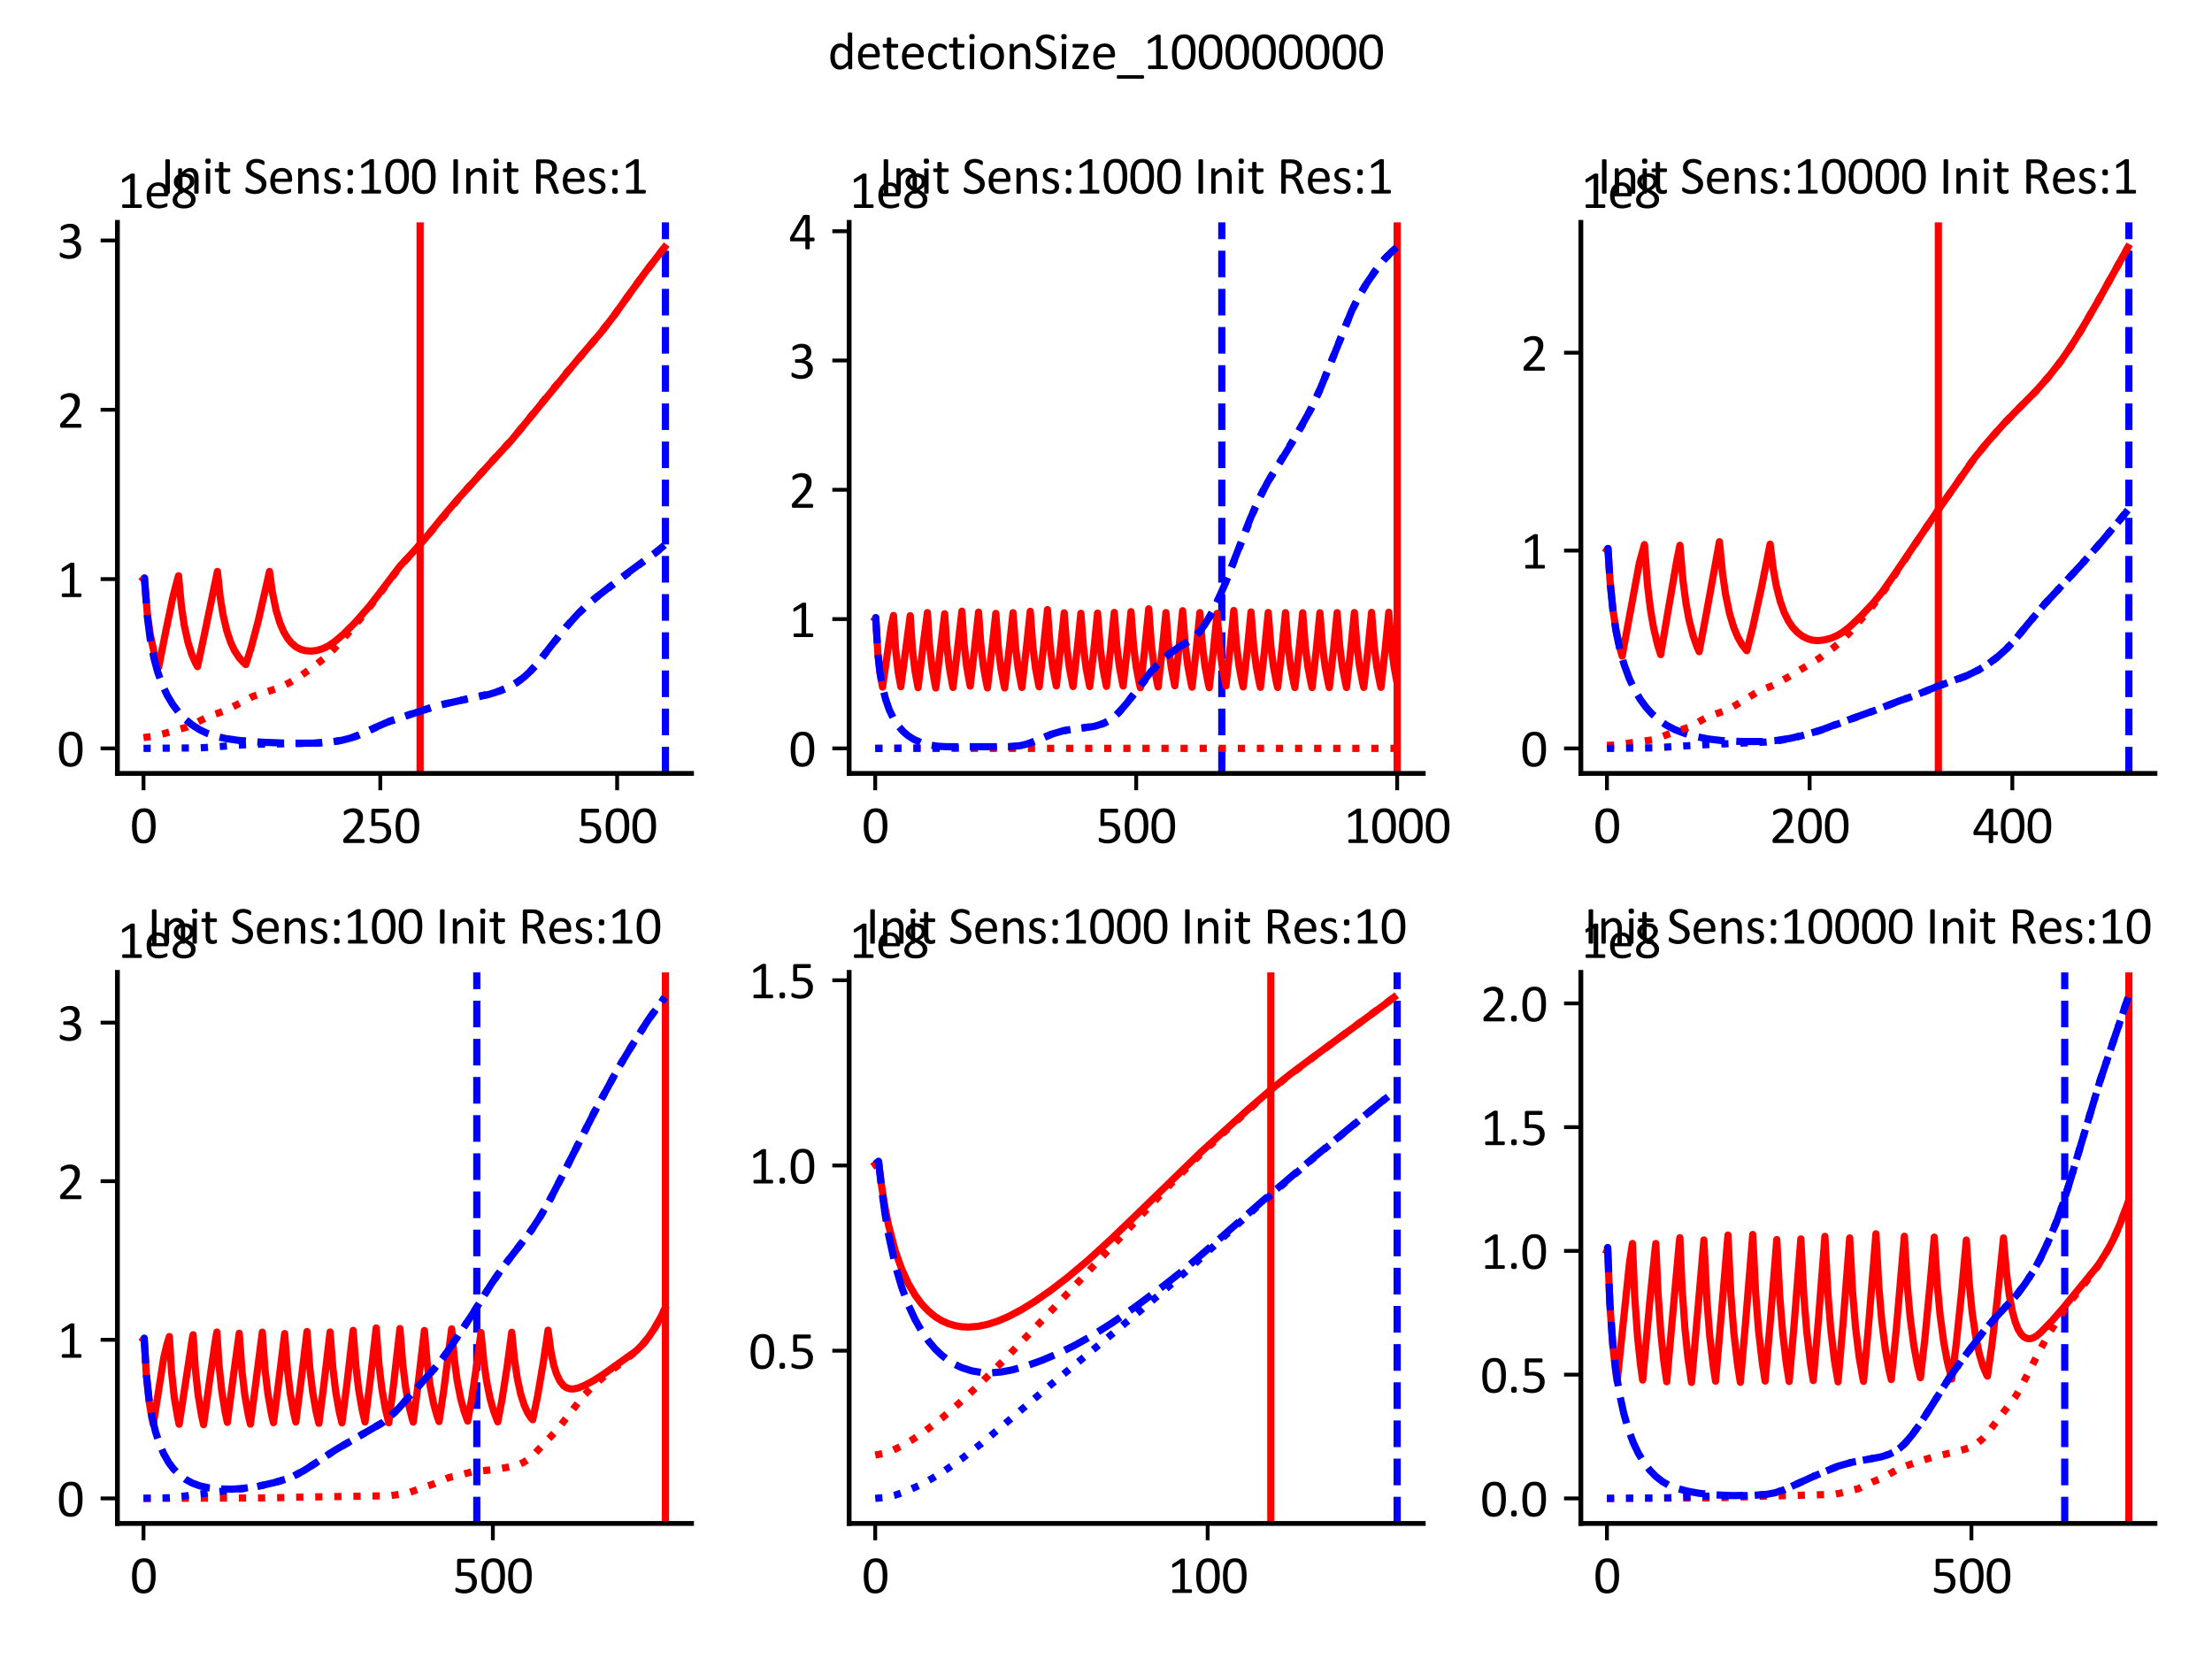 <?xml version="1.0" encoding="utf-8" standalone="no"?>
<!DOCTYPE svg PUBLIC "-//W3C//DTD SVG 1.1//EN"
  "http://www.w3.org/Graphics/SVG/1.1/DTD/svg11.dtd">
<svg xmlns:xlink="http://www.w3.org/1999/xlink" width="460.8pt" height="345.6pt" viewBox="0 0 460.8 345.6" xmlns="http://www.w3.org/2000/svg" version="1.1">
 <defs>
  <style type="text/css">*{stroke-linejoin: round; stroke-linecap: butt}</style>
 </defs>
 <g id="figure_1">
  <g id="patch_1">
   <path d="M 0 345.6 
L 460.8 345.6 
L 460.8 0 
L 0 0 
z
" style="fill: #ffffff"/>
  </g>
  <g id="axes_1">
   <g id="patch_2">
    <path d="M 24.46 161.12 
L 144.06 161.12 
L 144.06 46.32 
L 24.46 46.32 
z
" style="fill: #ffffff"/>
   </g>
   <g id="matplotlib.axis_1">
    <g id="xtick_1">
     <g id="line2d_1">
      <defs>
       <path id="mc9cccd5391" d="M 0 0 
L 0 3.5 
" style="stroke: #000000; stroke-width: 0.8"/>
      </defs>
      <g>
       <use xlink:href="#mc9cccd5391" x="29.896" y="161.12" style="stroke: #000000; stroke-width: 0.8"/>
      </g>
     </g>
     <g id="text_1">
      <!-- 0 -->
      <g transform="translate(27.109 175.602)scale(0.11 -0.11)">
       <defs>
        <path id="Calibri-30" d="M 3022 2031 
Q 3022 1566 2948 1181 
Q 2875 797 2704 520 
Q 2534 244 2259 92 
Q 1984 -59 1581 -59 
Q 1200 -59 939 77 
Q 678 213 518 477 
Q 359 741 292 1127 
Q 225 1513 225 2013 
Q 225 2475 300 2861 
Q 375 3247 544 3523 
Q 713 3800 988 3951 
Q 1263 4103 1663 4103 
Q 2047 4103 2308 3967 
Q 2569 3831 2728 3567 
Q 2888 3303 2955 2917 
Q 3022 2531 3022 2031 
z
M 2472 1994 
Q 2472 2297 2450 2537 
Q 2428 2778 2386 2962 
Q 2344 3147 2276 3280 
Q 2209 3413 2115 3498 
Q 2022 3584 1901 3623 
Q 1781 3663 1631 3663 
Q 1366 3663 1200 3538 
Q 1034 3413 939 3194 
Q 844 2975 809 2681 
Q 775 2388 775 2050 
Q 775 1597 822 1280 
Q 869 963 970 763 
Q 1072 563 1230 472 
Q 1388 381 1613 381 
Q 1788 381 1920 437 
Q 2053 494 2148 598 
Q 2244 703 2306 850 
Q 2369 997 2406 1175 
Q 2444 1353 2458 1561 
Q 2472 1769 2472 1994 
z
" transform="scale(0.016)"/>
       </defs>
       <use xlink:href="#Calibri-30"/>
      </g>
     </g>
    </g>
    <g id="xtick_2">
     <g id="line2d_2">
      <g>
       <use xlink:href="#mc9cccd5391" x="79.228" y="161.12" style="stroke: #000000; stroke-width: 0.8"/>
      </g>
     </g>
     <g id="text_2">
      <!-- 250 -->
      <g transform="translate(70.865 175.602)scale(0.11 -0.11)">
       <defs>
        <path id="Calibri-32" d="M 2888 231 
Q 2888 175 2880 131 
Q 2872 88 2858 58 
Q 2844 28 2820 14 
Q 2797 0 2769 0 
L 534 0 
Q 491 0 458 11 
Q 425 22 401 47 
Q 378 72 367 119 
Q 356 166 356 234 
Q 356 297 361 344 
Q 366 391 381 427 
Q 397 463 420 498 
Q 444 534 481 575 
L 1266 1406 
Q 1538 1694 1702 1922 
Q 1866 2150 1955 2337 
Q 2044 2525 2072 2678 
Q 2100 2831 2100 2966 
Q 2100 3100 2056 3220 
Q 2013 3341 1930 3431 
Q 1847 3522 1722 3575 
Q 1597 3628 1434 3628 
Q 1244 3628 1092 3575 
Q 941 3522 827 3459 
Q 713 3397 636 3344 
Q 559 3291 522 3291 
Q 500 3291 483 3303 
Q 466 3316 455 3344 
Q 444 3372 437 3419 
Q 431 3466 431 3531 
Q 431 3578 434 3612 
Q 438 3647 445 3672 
Q 453 3697 465 3719 
Q 478 3741 515 3773 
Q 553 3806 645 3862 
Q 738 3919 877 3973 
Q 1016 4028 1183 4065 
Q 1350 4103 1534 4103 
Q 1828 4103 2048 4020 
Q 2269 3938 2414 3794 
Q 2559 3650 2631 3459 
Q 2703 3269 2703 3053 
Q 2703 2859 2668 2667 
Q 2634 2475 2523 2251 
Q 2413 2028 2203 1754 
Q 1994 1481 1647 1125 
L 1006 456 
L 2766 456 
Q 2791 456 2814 442 
Q 2838 428 2855 400 
Q 2872 372 2880 330 
Q 2888 288 2888 231 
z
" transform="scale(0.016)"/>
        <path id="Calibri-35" d="M 2869 1300 
Q 2869 975 2759 722 
Q 2650 469 2450 295 
Q 2250 122 1973 31 
Q 1697 -59 1359 -59 
Q 1172 -59 1003 -32 
Q 834 -6 703 33 
Q 572 72 487 109 
Q 403 147 379 169 
Q 356 191 347 209 
Q 338 228 330 254 
Q 322 281 319 322 
Q 316 363 316 419 
Q 316 472 320 514 
Q 325 556 337 582 
Q 350 609 367 621 
Q 384 634 406 634 
Q 438 634 503 595 
Q 569 556 680 511 
Q 791 466 955 425 
Q 1119 384 1344 384 
Q 1553 384 1728 434 
Q 1903 484 2029 590 
Q 2156 697 2228 858 
Q 2300 1019 2300 1250 
Q 2300 1444 2239 1592 
Q 2178 1741 2051 1839 
Q 1925 1938 1731 1986 
Q 1538 2034 1269 2034 
Q 1078 2034 940 2015 
Q 803 1997 684 1997 
Q 597 1997 559 2037 
Q 522 2078 522 2194 
L 522 3841 
Q 522 3944 570 3994 
Q 619 4044 709 4044 
L 2500 4044 
Q 2525 4044 2548 4030 
Q 2572 4016 2587 3987 
Q 2603 3959 2611 3915 
Q 2619 3872 2619 3813 
Q 2619 3700 2587 3637 
Q 2556 3575 2500 3575 
L 991 3575 
L 991 2441 
Q 1100 2456 1214 2459 
Q 1328 2463 1478 2463 
Q 1825 2463 2084 2380 
Q 2344 2297 2517 2145 
Q 2691 1994 2780 1778 
Q 2869 1563 2869 1300 
z
" transform="scale(0.016)"/>
       </defs>
       <use xlink:href="#Calibri-32"/>
       <use xlink:href="#Calibri-35" x="50.684"/>
       <use xlink:href="#Calibri-30" x="101.367"/>
      </g>
     </g>
    </g>
    <g id="xtick_3">
     <g id="line2d_3">
      <g>
       <use xlink:href="#mc9cccd5391" x="128.56" y="161.12" style="stroke: #000000; stroke-width: 0.8"/>
      </g>
     </g>
     <g id="text_3">
      <!-- 500 -->
      <g transform="translate(120.197 175.602)scale(0.11 -0.11)">
       <use xlink:href="#Calibri-35"/>
       <use xlink:href="#Calibri-30" x="50.684"/>
       <use xlink:href="#Calibri-30" x="101.367"/>
      </g>
     </g>
    </g>
   </g>
   <g id="matplotlib.axis_2">
    <g id="ytick_1">
     <g id="line2d_4">
      <defs>
       <path id="m44f88adbfb" d="M 0 0 
L -3.5 0 
" style="stroke: #000000; stroke-width: 0.8"/>
      </defs>
      <g>
       <use xlink:href="#m44f88adbfb" x="24.46" y="155.905" style="stroke: #000000; stroke-width: 0.8"/>
      </g>
     </g>
     <g id="text_4">
      <!-- 0 -->
      <g transform="translate(11.884 159.645)scale(0.11 -0.11)">
       <use xlink:href="#Calibri-30"/>
      </g>
     </g>
    </g>
    <g id="ytick_2">
     <g id="line2d_5">
      <g>
       <use xlink:href="#m44f88adbfb" x="24.46" y="120.633" style="stroke: #000000; stroke-width: 0.8"/>
      </g>
     </g>
     <g id="text_5">
      <!-- 1 -->
      <g transform="translate(11.884 124.374)scale(0.11 -0.11)">
       <defs>
        <path id="Calibri-31" d="M 2897 213 
Q 2897 153 2887 112 
Q 2878 72 2862 47 
Q 2847 22 2826 11 
Q 2806 0 2784 0 
L 672 0 
Q 650 0 631 11 
Q 613 22 595 47 
Q 578 72 568 112 
Q 559 153 559 213 
Q 559 269 568 309 
Q 578 350 592 376 
Q 606 403 626 417 
Q 647 431 672 431 
L 1516 431 
L 1516 3506 
L 734 3041 
Q 675 3009 639 3003 
Q 603 2997 581 3017 
Q 559 3038 551 3084 
Q 544 3131 544 3203 
Q 544 3256 548 3293 
Q 553 3331 562 3356 
Q 572 3381 589 3400 
Q 606 3419 634 3438 
L 1566 4034 
Q 1578 4044 1597 4050 
Q 1616 4056 1644 4062 
Q 1672 4069 1709 4070 
Q 1747 4072 1803 4072 
Q 1878 4072 1928 4065 
Q 1978 4059 2006 4048 
Q 2034 4038 2043 4020 
Q 2053 4003 2053 3984 
L 2053 431 
L 2784 431 
Q 2809 431 2831 417 
Q 2853 403 2867 376 
Q 2881 350 2889 309 
Q 2897 269 2897 213 
z
" transform="scale(0.016)"/>
       </defs>
       <use xlink:href="#Calibri-31"/>
      </g>
     </g>
    </g>
    <g id="ytick_3">
     <g id="line2d_6">
      <g>
       <use xlink:href="#m44f88adbfb" x="24.46" y="85.362" style="stroke: #000000; stroke-width: 0.8"/>
      </g>
     </g>
     <g id="text_6">
      <!-- 2 -->
      <g transform="translate(11.884 89.103)scale(0.11 -0.11)">
       <use xlink:href="#Calibri-32"/>
      </g>
     </g>
    </g>
    <g id="ytick_4">
     <g id="line2d_7">
      <g>
       <use xlink:href="#m44f88adbfb" x="24.46" y="50.091" style="stroke: #000000; stroke-width: 0.8"/>
      </g>
     </g>
     <g id="text_7">
      <!-- 3 -->
      <g transform="translate(11.884 53.832)scale(0.11 -0.11)">
       <defs>
        <path id="Calibri-33" d="M 2856 1156 
Q 2856 878 2759 654 
Q 2663 431 2481 272 
Q 2300 113 2034 27 
Q 1769 -59 1434 -59 
Q 1231 -59 1054 -26 
Q 878 6 740 51 
Q 603 97 512 145 
Q 422 194 398 216 
Q 375 238 362 259 
Q 350 281 340 312 
Q 331 344 326 389 
Q 322 434 322 500 
Q 322 613 344 656 
Q 366 700 406 700 
Q 434 700 517 650 
Q 600 600 729 542 
Q 859 484 1032 434 
Q 1206 384 1419 384 
Q 1625 384 1781 437 
Q 1938 491 2044 587 
Q 2150 684 2203 817 
Q 2256 950 2256 1106 
Q 2256 1278 2189 1415 
Q 2122 1553 1992 1653 
Q 1863 1753 1673 1806 
Q 1484 1859 1244 1859 
L 859 1859 
Q 834 1859 811 1870 
Q 788 1881 770 1906 
Q 753 1931 742 1972 
Q 731 2013 731 2078 
Q 731 2138 740 2177 
Q 750 2216 767 2239 
Q 784 2263 806 2273 
Q 828 2284 856 2284 
L 1209 2284 
Q 1416 2284 1580 2337 
Q 1744 2391 1858 2491 
Q 1972 2591 2033 2730 
Q 2094 2869 2094 3041 
Q 2094 3166 2053 3280 
Q 2013 3394 1931 3478 
Q 1850 3563 1723 3611 
Q 1597 3659 1431 3659 
Q 1250 3659 1098 3604 
Q 947 3550 828 3487 
Q 709 3425 631 3370 
Q 553 3316 522 3316 
Q 500 3316 483 3323 
Q 466 3331 455 3354 
Q 444 3378 439 3420 
Q 434 3463 434 3531 
Q 434 3578 437 3614 
Q 441 3650 450 3676 
Q 459 3703 471 3725 
Q 484 3747 514 3776 
Q 544 3806 634 3862 
Q 725 3919 858 3973 
Q 991 4028 1164 4065 
Q 1338 4103 1538 4103 
Q 1819 4103 2031 4031 
Q 2244 3959 2386 3828 
Q 2528 3697 2598 3514 
Q 2669 3331 2669 3109 
Q 2669 2919 2619 2755 
Q 2569 2591 2472 2464 
Q 2375 2338 2234 2248 
Q 2094 2159 1909 2125 
L 1909 2119 
Q 2119 2097 2292 2014 
Q 2466 1931 2591 1806 
Q 2716 1681 2786 1514 
Q 2856 1347 2856 1156 
z
" transform="scale(0.016)"/>
       </defs>
       <use xlink:href="#Calibri-33"/>
      </g>
     </g>
    </g>
    <g id="text_8">
     <!-- 1e8 -->
     <g transform="translate(24.46 43.32)scale(0.11 -0.11)">
      <defs>
       <path id="Calibri-65" d="M 2878 1606 
Q 2878 1484 2817 1432 
Q 2756 1381 2678 1381 
L 834 1381 
Q 834 1147 881 959 
Q 928 772 1037 637 
Q 1147 503 1322 431 
Q 1497 359 1750 359 
Q 1950 359 2106 392 
Q 2263 425 2377 465 
Q 2491 506 2564 539 
Q 2638 572 2675 572 
Q 2697 572 2714 561 
Q 2731 550 2740 528 
Q 2750 506 2754 467 
Q 2759 428 2759 372 
Q 2759 331 2756 301 
Q 2753 272 2748 248 
Q 2744 225 2733 206 
Q 2722 188 2705 170 
Q 2688 153 2603 114 
Q 2519 75 2384 37 
Q 2250 0 2073 -29 
Q 1897 -59 1697 -59 
Q 1350 -59 1089 37 
Q 828 134 650 325 
Q 472 516 381 803 
Q 291 1091 291 1472 
Q 291 1834 384 2123 
Q 478 2413 654 2614 
Q 831 2816 1081 2923 
Q 1331 3031 1641 3031 
Q 1972 3031 2205 2925 
Q 2438 2819 2588 2639 
Q 2738 2459 2808 2217 
Q 2878 1975 2878 1700 
L 2878 1606 
z
M 2359 1759 
Q 2369 2166 2180 2397 
Q 1991 2628 1619 2628 
Q 1428 2628 1284 2556 
Q 1141 2484 1044 2365 
Q 947 2247 894 2089 
Q 841 1931 834 1759 
L 2359 1759 
z
" transform="scale(0.016)"/>
       <path id="Calibri-38" d="M 2981 1038 
Q 2981 775 2887 570 
Q 2794 366 2617 225 
Q 2441 84 2181 12 
Q 1922 -59 1588 -59 
Q 1275 -59 1028 6 
Q 781 72 609 200 
Q 438 328 347 515 
Q 256 703 256 944 
Q 256 1134 318 1293 
Q 381 1453 498 1587 
Q 616 1722 787 1839 
Q 959 1956 1175 2063 
Q 988 2159 844 2267 
Q 700 2375 600 2501 
Q 500 2628 448 2772 
Q 397 2916 397 3084 
Q 397 3297 473 3483 
Q 550 3669 704 3806 
Q 859 3944 1098 4023 
Q 1338 4103 1656 4103 
Q 1963 4103 2186 4029 
Q 2409 3956 2554 3829 
Q 2700 3703 2769 3531 
Q 2838 3359 2838 3163 
Q 2838 3003 2786 2856 
Q 2734 2709 2634 2578 
Q 2534 2447 2389 2333 
Q 2244 2219 2056 2119 
Q 2278 2009 2451 1893 
Q 2625 1778 2742 1645 
Q 2859 1513 2920 1364 
Q 2981 1216 2981 1038 
z
M 2306 3113 
Q 2306 3244 2261 3350 
Q 2216 3456 2128 3531 
Q 2041 3606 1911 3645 
Q 1781 3684 1616 3684 
Q 1278 3684 1104 3531 
Q 931 3378 931 3113 
Q 931 2991 973 2886 
Q 1016 2781 1105 2687 
Q 1194 2594 1330 2505 
Q 1466 2416 1653 2319 
Q 1969 2481 2137 2678 
Q 2306 2875 2306 3113 
z
M 2438 981 
Q 2438 1125 2384 1242 
Q 2331 1359 2223 1461 
Q 2116 1563 1955 1658 
Q 1794 1753 1581 1856 
Q 1384 1759 1236 1662 
Q 1088 1566 992 1462 
Q 897 1359 848 1245 
Q 800 1131 800 994 
Q 800 691 1008 525 
Q 1216 359 1628 359 
Q 2028 359 2233 526 
Q 2438 694 2438 981 
z
" transform="scale(0.016)"/>
      </defs>
      <use xlink:href="#Calibri-31"/>
      <use xlink:href="#Calibri-65" x="50.684"/>
      <use xlink:href="#Calibri-38" x="100.439"/>
     </g>
    </g>
   </g>
   <g id="line2d_8">
    <path d="M 87.516 161.12 
L 87.516 46.32 
" clip-path="url(#pb2899dee49)" style="fill: none; stroke: #ff0000; stroke-width: 1.5; stroke-linecap: square"/>
   </g>
   <g id="line2d_9">
    <path d="M 138.624 161.12 
L 138.624 46.32 
" clip-path="url(#pb2899dee49)" style="fill: none; stroke-dasharray: 5.55,2.4; stroke-dashoffset: 0; stroke: #0000ff; stroke-width: 1.5"/>
   </g>
   <g id="line2d_10">
    <path d="M 29.896 120.627 
L 30.094 120.428 
L 30.686 127.789 
L 31.278 132.095 
L 32.067 135.821 
L 32.856 138.43 
L 33.054 138.969 
L 34.632 131.009 
L 36.014 124.377 
L 37 120.596 
L 37.197 119.94 
L 37.789 126.27 
L 38.381 130.253 
L 39.171 133.853 
L 39.96 136.351 
L 40.749 138.153 
L 41.144 138.867 
L 42.525 132.445 
L 45.288 119.045 
L 45.88 124.476 
L 46.472 128.106 
L 47.261 131.47 
L 48.05 133.809 
L 48.84 135.502 
L 49.826 137.018 
L 50.813 138.093 
L 51.208 138.44 
L 52.392 134.641 
L 53.773 129.424 
L 55.549 121.688 
L 56.141 119.051 
L 56.733 123.332 
L 57.522 127.173 
L 58.311 129.773 
L 59.101 131.61 
L 59.89 132.946 
L 60.679 133.924 
L 61.666 134.766 
L 62.653 135.282 
L 63.639 135.55 
L 64.823 135.634 
L 66.007 135.496 
L 67.191 135.143 
L 68.375 134.575 
L 69.756 133.638 
L 71.532 132.116 
L 73.9 129.765 
L 76.86 126.401 
L 78.834 123.858 
L 83.372 117.873 
L 85.74 115.332 
L 88.305 112.511 
L 91.857 108.122 
L 95.212 104.148 
L 103.105 95.43 
L 106.459 91.802 
L 109.419 88.204 
L 120.075 75.231 
L 125.205 69.245 
L 127.968 65.675 
L 131.323 60.967 
L 134.48 56.636 
L 138.426 51.538 
L 138.426 51.538 
" clip-path="url(#pb2899dee49)" style="fill: none; stroke: #ff0000; stroke-width: 1.5; stroke-linecap: square"/>
   </g>
   <g id="line2d_11">
    <path d="M 29.896 120.598 
L 30.094 120.423 
L 30.686 128.389 
L 31.278 133.058 
L 32.067 137.116 
L 32.856 140.009 
L 33.843 142.729 
L 34.83 144.825 
L 36.014 146.799 
L 37.197 148.365 
L 38.579 149.819 
L 39.96 150.968 
L 41.539 151.99 
L 43.117 152.752 
L 44.893 153.364 
L 47.064 153.862 
L 49.826 154.25 
L 54.76 154.628 
L 60.087 154.828 
L 65.218 154.807 
L 68.77 154.589 
L 71.138 154.237 
L 73.111 153.728 
L 75.084 153 
L 78.242 151.516 
L 81.004 150.319 
L 84.359 149.192 
L 91.265 146.957 
L 95.014 146.121 
L 101.921 144.646 
L 104.091 143.944 
L 106.262 142.997 
L 107.841 142.056 
L 109.222 141.014 
L 110.603 139.721 
L 112.182 137.936 
L 114.747 134.608 
L 117.904 130.638 
L 120.47 127.803 
L 122.64 125.733 
L 124.811 123.961 
L 129.941 119.974 
L 132.704 117.914 
L 136.848 114.909 
L 138.426 113.561 
L 138.426 113.561 
" clip-path="url(#pb2899dee49)" style="fill: none; stroke-dasharray: 5.55,2.4; stroke-dashoffset: 0; stroke: #0000ff; stroke-width: 1.5"/>
   </g>
   <g id="line2d_12">
    <path d="M 29.896 153.648 
L 31.672 153.423 
L 34.04 152.852 
L 38.973 151.458 
L 40.749 150.611 
L 43.709 149.12 
L 45.485 148.544 
L 46.867 148.034 
L 49.037 146.959 
L 52.589 145.113 
L 54.76 144.371 
L 58.114 143.292 
L 60.285 142.218 
L 62.455 140.909 
L 65.613 138.674 
L 67.783 136.906 
L 69.559 135.194 
L 72.124 132.379 
L 75.282 128.638 
L 78.242 124.858 
L 83.569 117.708 
L 86.332 114.737 
L 88.897 111.816 
L 96.988 102.144 
L 102.71 95.843 
L 106.854 91.341 
L 111.195 86 
L 117.904 77.775 
L 121.456 73.673 
L 124.811 69.727 
L 127.573 66.204 
L 130.928 61.53 
L 134.48 56.636 
L 138.426 51.538 
L 138.426 51.538 
" clip-path="url(#pb2899dee49)" style="fill: none; stroke-dasharray: 1.5,2.475; stroke-dashoffset: 0; stroke: #ff0000; stroke-width: 1.5"/>
   </g>
   <g id="line2d_13">
    <path d="M 29.896 155.902 
L 41.736 155.796 
L 45.683 155.522 
L 52.392 155.053 
L 57.917 154.974 
L 66.007 154.817 
L 69.362 154.54 
L 71.73 154.118 
L 73.9 153.472 
L 75.874 152.651 
L 81.201 150.247 
L 85.543 148.79 
L 90.87 147.061 
L 94.028 146.323 
L 103.105 144.29 
L 105.275 143.466 
L 107.051 142.557 
L 108.63 141.49 
L 110.011 140.308 
L 111.59 138.643 
L 113.563 136.176 
L 117.707 130.871 
L 120.075 128.214 
L 122.245 126.086 
L 124.416 124.263 
L 133.69 117.234 
L 136.256 115.374 
L 138.426 113.561 
L 138.426 113.561 
" clip-path="url(#pb2899dee49)" style="fill: none; stroke-dasharray: 1.5,2.475; stroke-dashoffset: 0; stroke: #0000ff; stroke-width: 1.5"/>
   </g>
   <g id="patch_3">
    <path d="M 24.46 161.12 
L 24.46 46.32 
" style="fill: none; stroke: #000000; stroke-linejoin: miter; stroke-linecap: square"/>
   </g>
   <g id="patch_4">
    <path d="M 24.46 161.12 
L 144.06 161.12 
" style="fill: none; stroke: #000000; stroke-linejoin: miter; stroke-linecap: square"/>
   </g>
   <g id="text_9">
    <!-- Init Sens:100 Init Res:1 -->
    <g transform="translate(33.493 40.32)scale(0.11 -0.11)">
     <defs>
      <path id="Calibri-49" d="M 1075 81 
Q 1075 56 1062 37 
Q 1050 19 1019 8 
Q 988 -3 936 -11 
Q 884 -19 806 -19 
Q 731 -19 678 -11 
Q 625 -3 594 8 
Q 563 19 550 37 
Q 538 56 538 81 
L 538 3963 
Q 538 3988 552 4006 
Q 566 4025 598 4036 
Q 631 4047 682 4055 
Q 734 4063 806 4063 
Q 884 4063 936 4055 
Q 988 4047 1019 4036 
Q 1050 4025 1062 4006 
Q 1075 3988 1075 3963 
L 1075 81 
z
" transform="scale(0.016)"/>
      <path id="Calibri-6e" d="M 2900 78 
Q 2900 53 2887 36 
Q 2875 19 2847 6 
Q 2819 -6 2769 -12 
Q 2719 -19 2644 -19 
Q 2566 -19 2516 -12 
Q 2466 -6 2437 6 
Q 2409 19 2396 36 
Q 2384 53 2384 78 
L 2384 1725 
Q 2384 1966 2346 2112 
Q 2309 2259 2237 2365 
Q 2166 2472 2052 2528 
Q 1938 2584 1788 2584 
Q 1594 2584 1400 2446 
Q 1206 2309 994 2044 
L 994 78 
Q 994 53 981 36 
Q 969 19 941 6 
Q 913 -6 863 -12 
Q 813 -19 734 -19 
Q 659 -19 609 -12 
Q 559 -6 529 6 
Q 500 19 489 36 
Q 478 53 478 78 
L 478 2891 
Q 478 2916 487 2933 
Q 497 2950 525 2964 
Q 553 2978 597 2983 
Q 641 2988 713 2988 
Q 781 2988 826 2983 
Q 872 2978 897 2964 
Q 922 2950 933 2933 
Q 944 2916 944 2891 
L 944 2519 
Q 1181 2784 1417 2907 
Q 1653 3031 1894 3031 
Q 2175 3031 2367 2936 
Q 2559 2841 2678 2681 
Q 2797 2522 2848 2308 
Q 2900 2094 2900 1794 
L 2900 78 
z
" transform="scale(0.016)"/>
      <path id="Calibri-69" d="M 994 78 
Q 994 53 981 36 
Q 969 19 941 6 
Q 913 -6 863 -12 
Q 813 -19 734 -19 
Q 659 -19 609 -12 
Q 559 -6 529 6 
Q 500 19 489 36 
Q 478 53 478 78 
L 478 2891 
Q 478 2913 489 2931 
Q 500 2950 529 2962 
Q 559 2975 609 2981 
Q 659 2988 734 2988 
Q 813 2988 863 2981 
Q 913 2975 941 2962 
Q 969 2950 981 2931 
Q 994 2913 994 2891 
L 994 78 
z
M 1053 3841 
Q 1053 3659 984 3593 
Q 916 3528 731 3528 
Q 550 3528 483 3592 
Q 416 3656 416 3834 
Q 416 4016 484 4081 
Q 553 4147 738 4147 
Q 919 4147 986 4083 
Q 1053 4019 1053 3841 
z
" transform="scale(0.016)"/>
      <path id="Calibri-74" d="M 1941 284 
Q 1941 194 1928 141 
Q 1916 88 1891 63 
Q 1866 38 1816 16 
Q 1766 -6 1702 -20 
Q 1638 -34 1566 -43 
Q 1494 -53 1422 -53 
Q 1203 -53 1047 5 
Q 891 63 791 180 
Q 691 297 645 476 
Q 600 656 600 900 
L 600 2544 
L 206 2544 
Q 159 2544 131 2594 
Q 103 2644 103 2756 
Q 103 2816 111 2856 
Q 119 2897 131 2923 
Q 144 2950 164 2961 
Q 184 2972 209 2972 
L 600 2972 
L 600 3641 
Q 600 3663 611 3681 
Q 622 3700 651 3714 
Q 681 3728 731 3734 
Q 781 3741 856 3741 
Q 934 3741 984 3734 
Q 1034 3728 1062 3714 
Q 1091 3700 1103 3681 
Q 1116 3663 1116 3641 
L 1116 2972 
L 1838 2972 
Q 1863 2972 1881 2961 
Q 1900 2950 1914 2923 
Q 1928 2897 1934 2856 
Q 1941 2816 1941 2756 
Q 1941 2644 1912 2594 
Q 1884 2544 1838 2544 
L 1116 2544 
L 1116 975 
Q 1116 684 1202 536 
Q 1288 388 1509 388 
Q 1581 388 1637 402 
Q 1694 416 1737 431 
Q 1781 447 1812 461 
Q 1844 475 1869 475 
Q 1884 475 1898 467 
Q 1913 459 1920 437 
Q 1928 416 1934 378 
Q 1941 341 1941 284 
z
" transform="scale(0.016)"/>
      <path id="Calibri-20" transform="scale(0.016)"/>
      <path id="Calibri-53" d="M 2709 1134 
Q 2709 850 2604 628 
Q 2500 406 2314 251 
Q 2128 97 1876 19 
Q 1625 -59 1334 -59 
Q 1131 -59 957 -25 
Q 784 9 648 59 
Q 513 109 420 162 
Q 328 216 292 253 
Q 256 291 239 348 
Q 222 406 222 503 
Q 222 572 228 617 
Q 234 663 246 691 
Q 259 719 278 730 
Q 297 741 322 741 
Q 366 741 445 687 
Q 525 634 650 571 
Q 775 509 951 454 
Q 1128 400 1359 400 
Q 1534 400 1679 447 
Q 1825 494 1929 580 
Q 2034 666 2090 791 
Q 2147 916 2147 1075 
Q 2147 1247 2069 1369 
Q 1991 1491 1862 1583 
Q 1734 1675 1570 1751 
Q 1406 1828 1234 1908 
Q 1063 1988 900 2084 
Q 738 2181 609 2312 
Q 481 2444 401 2620 
Q 322 2797 322 3044 
Q 322 3297 414 3495 
Q 506 3694 670 3828 
Q 834 3963 1061 4033 
Q 1288 4103 1550 4103 
Q 1684 4103 1820 4079 
Q 1956 4056 2076 4017 
Q 2197 3978 2290 3929 
Q 2384 3881 2414 3851 
Q 2444 3822 2453 3805 
Q 2463 3788 2469 3761 
Q 2475 3734 2478 3696 
Q 2481 3659 2481 3600 
Q 2481 3544 2476 3500 
Q 2472 3456 2462 3426 
Q 2453 3397 2436 3383 
Q 2419 3369 2397 3369 
Q 2363 3369 2289 3412 
Q 2216 3456 2109 3511 
Q 2003 3566 1858 3611 
Q 1713 3656 1531 3656 
Q 1363 3656 1238 3611 
Q 1113 3566 1031 3491 
Q 950 3416 909 3312 
Q 869 3209 869 3094 
Q 869 2925 947 2803 
Q 1025 2681 1154 2587 
Q 1284 2494 1450 2416 
Q 1616 2338 1787 2258 
Q 1959 2178 2125 2083 
Q 2291 1988 2420 1858 
Q 2550 1728 2629 1551 
Q 2709 1375 2709 1134 
z
" transform="scale(0.016)"/>
      <path id="Calibri-73" d="M 2244 844 
Q 2244 628 2164 459 
Q 2084 291 1937 175 
Q 1791 59 1587 0 
Q 1384 -59 1141 -59 
Q 991 -59 855 -36 
Q 719 -13 611 23 
Q 503 59 428 98 
Q 353 138 318 169 
Q 284 200 268 256 
Q 253 313 253 409 
Q 253 469 259 509 
Q 266 550 275 575 
Q 284 600 301 611 
Q 319 622 341 622 
Q 375 622 442 580 
Q 509 538 607 488 
Q 706 438 840 395 
Q 975 353 1150 353 
Q 1281 353 1387 381 
Q 1494 409 1572 464 
Q 1650 519 1692 603 
Q 1734 688 1734 803 
Q 1734 922 1673 1003 
Q 1613 1084 1513 1146 
Q 1413 1209 1288 1257 
Q 1163 1306 1030 1359 
Q 897 1413 770 1480 
Q 644 1547 544 1644 
Q 444 1741 383 1875 
Q 322 2009 322 2197 
Q 322 2363 386 2514 
Q 450 2666 578 2780 
Q 706 2894 898 2962 
Q 1091 3031 1347 3031 
Q 1459 3031 1571 3012 
Q 1684 2994 1775 2966 
Q 1866 2938 1930 2905 
Q 1994 2872 2026 2847 
Q 2059 2822 2070 2803 
Q 2081 2784 2086 2761 
Q 2091 2738 2095 2703 
Q 2100 2669 2100 2619 
Q 2100 2566 2095 2527 
Q 2091 2488 2080 2463 
Q 2069 2438 2053 2427 
Q 2038 2416 2019 2416 
Q 1991 2416 1937 2450 
Q 1884 2484 1800 2523 
Q 1716 2563 1602 2597 
Q 1488 2631 1341 2631 
Q 1209 2631 1109 2601 
Q 1009 2572 945 2517 
Q 881 2463 848 2388 
Q 816 2313 816 2225 
Q 816 2103 878 2020 
Q 941 1938 1041 1875 
Q 1141 1813 1269 1763 
Q 1397 1713 1530 1659 
Q 1663 1606 1792 1540 
Q 1922 1475 2022 1381 
Q 2122 1288 2183 1156 
Q 2244 1025 2244 844 
z
" transform="scale(0.016)"/>
      <path id="Calibri-3a" d="M 1241 2500 
Q 1241 2400 1227 2331 
Q 1213 2263 1173 2220 
Q 1134 2178 1071 2161 
Q 1009 2144 913 2144 
Q 813 2144 750 2161 
Q 688 2178 650 2220 
Q 613 2263 598 2331 
Q 584 2400 584 2500 
Q 584 2606 598 2676 
Q 613 2747 650 2789 
Q 688 2831 750 2848 
Q 813 2866 913 2866 
Q 1009 2866 1071 2848 
Q 1134 2831 1173 2789 
Q 1213 2747 1227 2676 
Q 1241 2606 1241 2500 
z
M 1241 331 
Q 1241 228 1227 159 
Q 1213 91 1173 48 
Q 1134 6 1071 -11 
Q 1009 -28 913 -28 
Q 813 -28 750 -11 
Q 688 6 650 48 
Q 613 91 598 159 
Q 584 228 584 331 
Q 584 434 598 504 
Q 613 575 650 615 
Q 688 656 750 675 
Q 813 694 913 694 
Q 1009 694 1071 675 
Q 1134 656 1173 615 
Q 1213 575 1227 504 
Q 1241 434 1241 331 
z
" transform="scale(0.016)"/>
      <path id="Calibri-52" d="M 3234 81 
Q 3234 56 3225 37 
Q 3216 19 3184 6 
Q 3153 -6 3097 -12 
Q 3041 -19 2947 -19 
Q 2866 -19 2814 -12 
Q 2763 -6 2731 8 
Q 2700 22 2683 47 
Q 2666 72 2653 109 
L 2281 1063 
Q 2216 1225 2145 1361 
Q 2075 1497 1978 1595 
Q 1881 1694 1750 1748 
Q 1619 1803 1434 1803 
L 1075 1803 
L 1075 81 
Q 1075 56 1061 37 
Q 1047 19 1017 8 
Q 988 -3 936 -11 
Q 884 -19 806 -19 
Q 728 -19 676 -11 
Q 625 -3 594 8 
Q 563 19 550 37 
Q 538 56 538 81 
L 538 3825 
Q 538 3947 602 3995 
Q 666 4044 738 4044 
L 1597 4044 
Q 1750 4044 1851 4036 
Q 1953 4028 2034 4019 
Q 2269 3978 2448 3890 
Q 2628 3803 2750 3668 
Q 2872 3534 2933 3361 
Q 2994 3188 2994 2978 
Q 2994 2775 2939 2614 
Q 2884 2453 2781 2329 
Q 2678 2206 2534 2115 
Q 2391 2025 2213 1963 
Q 2313 1919 2394 1851 
Q 2475 1784 2545 1690 
Q 2616 1597 2678 1475 
Q 2741 1353 2803 1200 
L 3166 309 
Q 3209 197 3221 151 
Q 3234 106 3234 81 
z
M 2425 2922 
Q 2425 3159 2319 3323 
Q 2213 3488 1963 3559 
Q 1884 3581 1786 3590 
Q 1688 3600 1528 3600 
L 1075 3600 
L 1075 2238 
L 1600 2238 
Q 1813 2238 1967 2289 
Q 2122 2341 2225 2433 
Q 2328 2525 2376 2650 
Q 2425 2775 2425 2922 
z
" transform="scale(0.016)"/>
     </defs>
     <use xlink:href="#Calibri-49"/>
     <use xlink:href="#Calibri-6e" x="25.195"/>
     <use xlink:href="#Calibri-69" x="77.734"/>
     <use xlink:href="#Calibri-74" x="100.684"/>
     <use xlink:href="#Calibri-20" x="134.18"/>
     <use xlink:href="#Calibri-53" x="156.787"/>
     <use xlink:href="#Calibri-65" x="202.734"/>
     <use xlink:href="#Calibri-6e" x="252.49"/>
     <use xlink:href="#Calibri-73" x="305.029"/>
     <use xlink:href="#Calibri-3a" x="344.141"/>
     <use xlink:href="#Calibri-31" x="370.898"/>
     <use xlink:href="#Calibri-30" x="421.582"/>
     <use xlink:href="#Calibri-30" x="472.266"/>
     <use xlink:href="#Calibri-20" x="522.949"/>
     <use xlink:href="#Calibri-49" x="545.557"/>
     <use xlink:href="#Calibri-6e" x="570.752"/>
     <use xlink:href="#Calibri-69" x="623.291"/>
     <use xlink:href="#Calibri-74" x="646.24"/>
     <use xlink:href="#Calibri-20" x="679.736"/>
     <use xlink:href="#Calibri-52" x="702.344"/>
     <use xlink:href="#Calibri-65" x="756.641"/>
     <use xlink:href="#Calibri-73" x="806.396"/>
     <use xlink:href="#Calibri-3a" x="845.508"/>
     <use xlink:href="#Calibri-31" x="872.266"/>
    </g>
   </g>
  </g>
  <g id="axes_2">
   <g id="patch_5">
    <path d="M 176.89 161.12 
L 296.49 161.12 
L 296.49 46.32 
L 176.89 46.32 
z
" style="fill: #ffffff"/>
   </g>
   <g id="matplotlib.axis_3">
    <g id="xtick_4">
     <g id="line2d_14">
      <g>
       <use xlink:href="#mc9cccd5391" x="182.326" y="161.12" style="stroke: #000000; stroke-width: 0.8"/>
      </g>
     </g>
     <g id="text_10">
      <!-- 0 -->
      <g transform="translate(179.539 175.602)scale(0.11 -0.11)">
       <use xlink:href="#Calibri-30"/>
      </g>
     </g>
    </g>
    <g id="xtick_5">
     <g id="line2d_15">
      <g>
       <use xlink:href="#mc9cccd5391" x="236.69" y="161.12" style="stroke: #000000; stroke-width: 0.8"/>
      </g>
     </g>
     <g id="text_11">
      <!-- 500 -->
      <g transform="translate(228.327 175.602)scale(0.11 -0.11)">
       <use xlink:href="#Calibri-35"/>
       <use xlink:href="#Calibri-30" x="50.684"/>
       <use xlink:href="#Calibri-30" x="101.367"/>
      </g>
     </g>
    </g>
    <g id="xtick_6">
     <g id="line2d_16">
      <g>
       <use xlink:href="#mc9cccd5391" x="291.054" y="161.12" style="stroke: #000000; stroke-width: 0.8"/>
      </g>
     </g>
     <g id="text_12">
      <!-- 1000 -->
      <g transform="translate(279.902 175.602)scale(0.11 -0.11)">
       <use xlink:href="#Calibri-31"/>
       <use xlink:href="#Calibri-30" x="50.684"/>
       <use xlink:href="#Calibri-30" x="101.367"/>
       <use xlink:href="#Calibri-30" x="152.051"/>
      </g>
     </g>
    </g>
   </g>
   <g id="matplotlib.axis_4">
    <g id="ytick_5">
     <g id="line2d_17">
      <g>
       <use xlink:href="#m44f88adbfb" x="176.89" y="155.902" style="stroke: #000000; stroke-width: 0.8"/>
      </g>
     </g>
     <g id="text_13">
      <!-- 0 -->
      <g transform="translate(164.314 159.643)scale(0.11 -0.11)">
       <use xlink:href="#Calibri-30"/>
      </g>
     </g>
    </g>
    <g id="ytick_6">
     <g id="line2d_18">
      <g>
       <use xlink:href="#m44f88adbfb" x="176.89" y="128.968" style="stroke: #000000; stroke-width: 0.8"/>
      </g>
     </g>
     <g id="text_14">
      <!-- 1 -->
      <g transform="translate(164.314 132.709)scale(0.11 -0.11)">
       <use xlink:href="#Calibri-31"/>
      </g>
     </g>
    </g>
    <g id="ytick_7">
     <g id="line2d_19">
      <g>
       <use xlink:href="#m44f88adbfb" x="176.89" y="102.035" style="stroke: #000000; stroke-width: 0.8"/>
      </g>
     </g>
     <g id="text_15">
      <!-- 2 -->
      <g transform="translate(164.314 105.776)scale(0.11 -0.11)">
       <use xlink:href="#Calibri-32"/>
      </g>
     </g>
    </g>
    <g id="ytick_8">
     <g id="line2d_20">
      <g>
       <use xlink:href="#m44f88adbfb" x="176.89" y="75.101" style="stroke: #000000; stroke-width: 0.8"/>
      </g>
     </g>
     <g id="text_16">
      <!-- 3 -->
      <g transform="translate(164.314 78.842)scale(0.11 -0.11)">
       <use xlink:href="#Calibri-33"/>
      </g>
     </g>
    </g>
    <g id="ytick_9">
     <g id="line2d_21">
      <g>
       <use xlink:href="#m44f88adbfb" x="176.89" y="48.168" style="stroke: #000000; stroke-width: 0.8"/>
      </g>
     </g>
     <g id="text_17">
      <!-- 4 -->
      <g transform="translate(164.314 51.908)scale(0.11 -0.11)">
       <defs>
        <path id="Calibri-34" d="M 3059 1150 
Q 3059 1047 3028 987 
Q 2997 928 2941 928 
L 2484 928 
L 2484 78 
Q 2484 53 2471 36 
Q 2459 19 2428 6 
Q 2397 -6 2347 -12 
Q 2297 -19 2219 -19 
Q 2144 -19 2094 -12 
Q 2044 -6 2014 6 
Q 1984 19 1973 36 
Q 1963 53 1963 78 
L 1963 928 
L 294 928 
Q 256 928 231 937 
Q 206 947 186 972 
Q 166 997 158 1044 
Q 150 1091 150 1166 
Q 150 1225 153 1272 
Q 156 1319 165 1358 
Q 175 1397 190 1433 
Q 206 1469 228 1509 
L 1684 3966 
Q 1700 3991 1729 4009 
Q 1759 4028 1806 4040 
Q 1853 4053 1922 4058 
Q 1991 4063 2084 4063 
Q 2188 4063 2264 4055 
Q 2341 4047 2387 4034 
Q 2434 4022 2459 4001 
Q 2484 3981 2484 3953 
L 2484 1372 
L 2941 1372 
Q 2994 1372 3026 1317 
Q 3059 1263 3059 1150 
z
M 1963 3591 
L 1956 3591 
L 641 1372 
L 1963 1372 
L 1963 3591 
z
" transform="scale(0.016)"/>
       </defs>
       <use xlink:href="#Calibri-34"/>
      </g>
     </g>
    </g>
    <g id="text_18">
     <!-- 1e8 -->
     <g transform="translate(176.89 43.32)scale(0.11 -0.11)">
      <use xlink:href="#Calibri-31"/>
      <use xlink:href="#Calibri-65" x="50.684"/>
      <use xlink:href="#Calibri-38" x="100.439"/>
     </g>
    </g>
   </g>
   <g id="line2d_22">
    <path d="M 291.054 161.12 
L 291.054 46.32 
" clip-path="url(#p2be9b0082b)" style="fill: none; stroke: #ff0000; stroke-width: 1.5; stroke-linecap: square"/>
   </g>
   <g id="line2d_23">
    <path d="M 254.521 161.12 
L 254.521 46.32 
" clip-path="url(#p2be9b0082b)" style="fill: none; stroke-dasharray: 5.55,2.4; stroke-dashoffset: 0; stroke: #0000ff; stroke-width: 1.5"/>
   </g>
   <g id="line2d_24">
    <path d="M 182.326 128.87 
L 182.435 128.701 
L 182.87 136.102 
L 183.305 140.009 
L 183.849 143.135 
L 185.697 130.221 
L 186.132 128.208 
L 186.567 135.239 
L 187.11 140.006 
L 187.654 143.058 
L 189.611 128.255 
L 190.046 134.914 
L 190.59 139.666 
L 191.242 143.251 
L 192.438 133.403 
L 193.199 127.614 
L 193.634 134.297 
L 194.178 139.163 
L 194.83 142.84 
L 194.939 143.321 
L 196.026 134.196 
L 196.787 127.853 
L 197.222 134.277 
L 197.766 139.079 
L 198.418 142.732 
L 198.527 143.211 
L 199.505 134.893 
L 200.375 127.33 
L 200.81 133.824 
L 201.354 138.716 
L 202.006 142.441 
L 202.115 142.927 
L 203.093 134.394 
L 203.854 127.512 
L 204.289 133.834 
L 204.833 138.663 
L 205.485 142.359 
L 205.703 143.304 
L 206.681 134.812 
L 207.442 127.776 
L 207.986 135.084 
L 208.53 139.433 
L 209.182 142.853 
L 209.291 143.309 
L 210.269 134.768 
L 211.03 127.637 
L 211.574 134.953 
L 212.118 139.315 
L 212.77 142.752 
L 212.879 143.211 
L 213.857 134.58 
L 214.618 127.348 
L 215.162 134.727 
L 215.706 139.135 
L 216.358 142.603 
L 216.467 143.065 
L 217.445 134.326 
L 218.206 126.995 
L 218.75 134.466 
L 219.294 138.928 
L 219.946 142.433 
L 220.055 142.9 
L 221.033 134.045 
L 221.686 127.661 
L 222.229 134.814 
L 222.773 139.139 
L 223.425 142.565 
L 223.534 143.022 
L 224.513 134.179 
L 225.165 127.76 
L 225.709 134.85 
L 226.252 139.154 
L 226.905 142.569 
L 227.013 143.026 
L 227.883 135.217 
L 228.644 127.71 
L 229.188 134.796 
L 229.731 139.104 
L 230.384 142.522 
L 230.493 142.981 
L 231.362 135.135 
L 232.123 127.582 
L 232.667 134.699 
L 233.211 139.023 
L 233.863 142.453 
L 233.972 142.913 
L 234.842 135.02 
L 235.603 127.423 
L 236.146 134.575 
L 236.69 138.921 
L 237.342 142.369 
L 237.56 143.266 
L 238.43 135.483 
L 239.299 126.827 
L 239.843 134.211 
L 240.387 138.669 
L 241.039 142.191 
L 241.257 143.105 
L 242.126 135.246 
L 242.887 127.616 
L 243.431 134.668 
L 243.975 138.974 
L 244.627 142.399 
L 244.736 142.858 
L 245.606 134.905 
L 246.367 127.224 
L 246.91 134.404 
L 247.454 138.773 
L 248.106 142.246 
L 248.324 143.151 
L 249.194 135.279 
L 249.955 127.613 
L 250.498 134.643 
L 251.042 138.945 
L 251.694 142.369 
L 251.912 143.265 
L 252.782 135.437 
L 253.543 127.782 
L 254.086 134.749 
L 254.63 139.018 
L 255.282 142.422 
L 255.391 142.88 
L 256.261 134.912 
L 257.022 127.183 
L 257.566 134.354 
L 258.109 138.723 
L 258.762 142.199 
L 258.979 143.108 
L 259.849 135.2 
L 260.61 127.483 
L 261.154 134.536 
L 261.697 138.852 
L 262.35 142.288 
L 262.567 143.187 
L 263.437 135.305 
L 264.198 127.591 
L 264.742 134.6 
L 265.285 138.895 
L 265.938 142.321 
L 266.155 143.215 
L 267.025 135.347 
L 267.786 127.632 
L 268.33 134.624 
L 268.873 138.912 
L 269.526 142.336 
L 269.743 143.23 
L 270.613 135.365 
L 271.374 127.649 
L 271.918 134.634 
L 272.461 138.919 
L 273.114 142.339 
L 273.331 143.235 
L 274.201 135.373 
L 274.962 127.65 
L 275.506 134.629 
L 276.049 138.912 
L 276.702 142.332 
L 276.919 143.227 
L 277.789 135.36 
L 278.55 127.629 
L 279.094 134.612 
L 279.637 138.899 
L 280.29 142.323 
L 280.507 143.219 
L 281.377 135.346 
L 282.138 127.604 
L 282.682 134.59 
L 283.225 138.878 
L 283.878 142.306 
L 284.095 143.204 
L 284.965 135.322 
L 285.726 127.572 
L 286.27 134.568 
L 286.813 138.858 
L 287.466 142.29 
L 287.683 143.189 
L 288.553 135.298 
L 289.314 127.534 
L 289.858 134.539 
L 290.401 138.838 
L 290.945 141.781 
L 290.945 141.781 
" clip-path="url(#p2be9b0082b)" style="fill: none; stroke: #ff0000; stroke-width: 1.5; stroke-linecap: square"/>
   </g>
   <g id="line2d_25">
    <path d="M 182.326 128.824 
L 182.435 128.655 
L 182.87 136.075 
L 183.305 139.986 
L 183.849 143.116 
L 184.501 145.716 
L 185.262 147.886 
L 186.132 149.699 
L 187.11 151.202 
L 188.089 152.329 
L 189.176 153.271 
L 190.372 154.03 
L 191.786 154.663 
L 193.417 155.141 
L 195.265 155.448 
L 197.222 155.555 
L 210.487 155.549 
L 212.661 155.309 
L 214.292 154.898 
L 216.141 154.177 
L 219.185 152.909 
L 221.468 152.234 
L 223.317 151.937 
L 227.883 151.326 
L 229.623 150.805 
L 230.927 150.203 
L 231.906 149.537 
L 232.993 148.496 
L 234.733 146.495 
L 236.69 143.894 
L 239.734 139.951 
L 241.8 137.788 
L 243.54 136.234 
L 245.171 135.088 
L 248.759 132.76 
L 249.737 131.762 
L 250.825 130.339 
L 252.129 128.249 
L 253.325 125.898 
L 255.065 121.944 
L 256.913 117.171 
L 260.393 108.191 
L 262.458 103.558 
L 264.089 100.42 
L 266.264 96.938 
L 269.308 91.946 
L 272.896 85.553 
L 274.853 81.431 
L 276.593 77.182 
L 281.594 64.724 
L 283.117 61.696 
L 284.639 59.12 
L 286.487 56.424 
L 288.444 53.943 
L 289.966 52.389 
L 290.945 51.538 
L 290.945 51.538 
" clip-path="url(#p2be9b0082b)" style="fill: none; stroke-dasharray: 5.55,2.4; stroke-dashoffset: 0; stroke: #0000ff; stroke-width: 1.5"/>
   </g>
   <g id="line2d_26">
    <path d="M 182.326 155.902 
L 290.945 155.902 
L 290.945 155.902 
" clip-path="url(#p2be9b0082b)" style="fill: none; stroke-dasharray: 1.5,2.475; stroke-dashoffset: 0; stroke: #ff0000; stroke-width: 1.5"/>
   </g>
   <g id="line2d_27">
    <path d="M 182.326 155.902 
L 196.787 155.795 
L 200.266 155.675 
L 210.922 155.52 
L 212.879 155.268 
L 214.51 154.825 
L 216.358 154.078 
L 218.967 152.985 
L 221.359 152.259 
L 223.099 151.962 
L 228.101 151.273 
L 229.84 150.721 
L 231.145 150.075 
L 232.123 149.354 
L 233.319 148.144 
L 235.168 145.947 
L 240.93 138.67 
L 242.996 136.68 
L 244.518 135.516 
L 246.258 134.463 
L 247.998 133.368 
L 249.194 132.35 
L 250.281 131.09 
L 251.477 129.348 
L 252.673 127.237 
L 254.086 124.234 
L 255.826 120.036 
L 261.48 105.674 
L 263.219 102.018 
L 264.524 99.695 
L 271.265 88.587 
L 273.222 84.9 
L 275.071 80.929 
L 277.028 76.075 
L 281.594 64.724 
L 283.117 61.696 
L 284.639 59.12 
L 286.487 56.424 
L 288.444 53.943 
L 289.966 52.389 
L 290.945 51.538 
L 290.945 51.538 
" clip-path="url(#p2be9b0082b)" style="fill: none; stroke-dasharray: 1.5,2.475; stroke-dashoffset: 0; stroke: #0000ff; stroke-width: 1.5"/>
   </g>
   <g id="patch_6">
    <path d="M 176.89 161.12 
L 176.89 46.32 
" style="fill: none; stroke: #000000; stroke-linejoin: miter; stroke-linecap: square"/>
   </g>
   <g id="patch_7">
    <path d="M 176.89 161.12 
L 296.49 161.12 
" style="fill: none; stroke: #000000; stroke-linejoin: miter; stroke-linecap: square"/>
   </g>
   <g id="text_19">
    <!-- Init Sens:1000 Init Res:1 -->
    <g transform="translate(183.135 40.32)scale(0.11 -0.11)">
     <use xlink:href="#Calibri-49"/>
     <use xlink:href="#Calibri-6e" x="25.195"/>
     <use xlink:href="#Calibri-69" x="77.734"/>
     <use xlink:href="#Calibri-74" x="100.684"/>
     <use xlink:href="#Calibri-20" x="134.18"/>
     <use xlink:href="#Calibri-53" x="156.787"/>
     <use xlink:href="#Calibri-65" x="202.734"/>
     <use xlink:href="#Calibri-6e" x="252.49"/>
     <use xlink:href="#Calibri-73" x="305.029"/>
     <use xlink:href="#Calibri-3a" x="344.141"/>
     <use xlink:href="#Calibri-31" x="370.898"/>
     <use xlink:href="#Calibri-30" x="421.582"/>
     <use xlink:href="#Calibri-30" x="472.266"/>
     <use xlink:href="#Calibri-30" x="522.949"/>
     <use xlink:href="#Calibri-20" x="573.633"/>
     <use xlink:href="#Calibri-49" x="596.24"/>
     <use xlink:href="#Calibri-6e" x="621.436"/>
     <use xlink:href="#Calibri-69" x="673.975"/>
     <use xlink:href="#Calibri-74" x="696.924"/>
     <use xlink:href="#Calibri-20" x="730.42"/>
     <use xlink:href="#Calibri-52" x="753.027"/>
     <use xlink:href="#Calibri-65" x="807.324"/>
     <use xlink:href="#Calibri-73" x="857.08"/>
     <use xlink:href="#Calibri-3a" x="896.191"/>
     <use xlink:href="#Calibri-31" x="922.949"/>
    </g>
   </g>
  </g>
  <g id="axes_3">
   <g id="patch_8">
    <path d="M 329.32 161.12 
L 448.92 161.12 
L 448.92 46.32 
L 329.32 46.32 
z
" style="fill: #ffffff"/>
   </g>
   <g id="matplotlib.axis_5">
    <g id="xtick_7">
     <g id="line2d_28">
      <g>
       <use xlink:href="#mc9cccd5391" x="334.756" y="161.12" style="stroke: #000000; stroke-width: 0.8"/>
      </g>
     </g>
     <g id="text_20">
      <!-- 0 -->
      <g transform="translate(331.969 175.602)scale(0.11 -0.11)">
       <use xlink:href="#Calibri-30"/>
      </g>
     </g>
    </g>
    <g id="xtick_8">
     <g id="line2d_29">
      <g>
       <use xlink:href="#mc9cccd5391" x="376.981" y="161.12" style="stroke: #000000; stroke-width: 0.8"/>
      </g>
     </g>
     <g id="text_21">
      <!-- 200 -->
      <g transform="translate(368.617 175.602)scale(0.11 -0.11)">
       <use xlink:href="#Calibri-32"/>
       <use xlink:href="#Calibri-30" x="50.684"/>
       <use xlink:href="#Calibri-30" x="101.367"/>
      </g>
     </g>
    </g>
    <g id="xtick_9">
     <g id="line2d_30">
      <g>
       <use xlink:href="#mc9cccd5391" x="419.205" y="161.12" style="stroke: #000000; stroke-width: 0.8"/>
      </g>
     </g>
     <g id="text_22">
      <!-- 400 -->
      <g transform="translate(410.841 175.602)scale(0.11 -0.11)">
       <use xlink:href="#Calibri-34"/>
       <use xlink:href="#Calibri-30" x="50.684"/>
       <use xlink:href="#Calibri-30" x="101.367"/>
      </g>
     </g>
    </g>
   </g>
   <g id="matplotlib.axis_6">
    <g id="ytick_10">
     <g id="line2d_31">
      <g>
       <use xlink:href="#m44f88adbfb" x="329.32" y="155.91" style="stroke: #000000; stroke-width: 0.8"/>
      </g>
     </g>
     <g id="text_23">
      <!-- 0 -->
      <g transform="translate(316.744 159.651)scale(0.11 -0.11)">
       <use xlink:href="#Calibri-30"/>
      </g>
     </g>
    </g>
    <g id="ytick_11">
     <g id="line2d_32">
      <g>
       <use xlink:href="#m44f88adbfb" x="329.32" y="114.695" style="stroke: #000000; stroke-width: 0.8"/>
      </g>
     </g>
     <g id="text_24">
      <!-- 1 -->
      <g transform="translate(316.744 118.436)scale(0.11 -0.11)">
       <use xlink:href="#Calibri-31"/>
      </g>
     </g>
    </g>
    <g id="ytick_12">
     <g id="line2d_33">
      <g>
       <use xlink:href="#m44f88adbfb" x="329.32" y="73.48" style="stroke: #000000; stroke-width: 0.8"/>
      </g>
     </g>
     <g id="text_25">
      <!-- 2 -->
      <g transform="translate(316.744 77.221)scale(0.11 -0.11)">
       <use xlink:href="#Calibri-32"/>
      </g>
     </g>
    </g>
    <g id="text_26">
     <!-- 1e8 -->
     <g transform="translate(329.32 43.32)scale(0.11 -0.11)">
      <use xlink:href="#Calibri-31"/>
      <use xlink:href="#Calibri-65" x="50.684"/>
      <use xlink:href="#Calibri-38" x="100.439"/>
     </g>
    </g>
   </g>
   <g id="line2d_34">
    <path d="M 403.793 161.12 
L 403.793 46.32 
" clip-path="url(#p1a0b2cfc49)" style="fill: none; stroke: #ff0000; stroke-width: 1.5; stroke-linecap: square"/>
   </g>
   <g id="line2d_35">
    <path d="M 443.484 161.12 
L 443.484 46.32 
" clip-path="url(#p1a0b2cfc49)" style="fill: none; stroke-dasharray: 5.55,2.4; stroke-dashoffset: 0; stroke: #0000ff; stroke-width: 1.5"/>
   </g>
   <g id="line2d_36">
    <path d="M 334.756 114.565 
L 334.967 114.299 
L 335.39 120.936 
L 336.023 127.191 
L 336.656 131.293 
L 337.501 135.158 
L 337.923 136.678 
L 341.512 117.233 
L 342.568 113.439 
L 343.201 121.85 
L 343.835 127.082 
L 344.468 130.769 
L 345.312 134.346 
L 345.946 136.366 
L 347.635 126.422 
L 349.324 116.661 
L 349.957 113.59 
L 350.59 120.914 
L 351.224 125.696 
L 351.857 129.126 
L 352.702 132.427 
L 353.546 134.81 
L 353.968 135.756 
L 355.446 127.898 
L 358.191 112.837 
L 358.824 119.379 
L 359.458 123.769 
L 360.302 127.824 
L 361.146 130.641 
L 361.991 132.679 
L 362.835 134.186 
L 363.68 135.312 
L 363.891 135.549 
L 365.158 130.554 
L 366.847 122.876 
L 368.747 113.36 
L 369.38 118.414 
L 370.014 121.961 
L 370.858 125.294 
L 371.703 127.636 
L 372.547 129.341 
L 373.391 130.606 
L 374.447 131.748 
L 375.503 132.542 
L 376.558 133.07 
L 377.614 133.369 
L 378.67 133.454 
L 379.936 133.33 
L 381.414 132.948 
L 382.681 132.411 
L 383.948 131.653 
L 385.425 130.483 
L 387.748 128.255 
L 390.281 125.559 
L 392.181 123.205 
L 394.504 119.877 
L 404.004 105.863 
L 411.393 95.33 
L 414.138 91.972 
L 417.516 88.177 
L 420.471 85.14 
L 424.061 81.541 
L 426.805 78.416 
L 429.127 75.478 
L 431.239 72.443 
L 433.561 68.739 
L 436.939 62.931 
L 443.273 51.538 
L 443.273 51.538 
" clip-path="url(#p1a0b2cfc49)" style="fill: none; stroke: #ff0000; stroke-width: 1.5; stroke-linecap: square"/>
   </g>
   <g id="line2d_37">
    <path d="M 334.756 114.52 
L 334.967 114.248 
L 335.39 120.989 
L 336.023 127.348 
L 336.656 131.53 
L 337.501 135.494 
L 338.345 138.47 
L 339.401 141.345 
L 340.457 143.593 
L 341.723 145.737 
L 342.99 147.449 
L 344.257 148.829 
L 345.735 150.11 
L 347.212 151.11 
L 348.901 151.995 
L 350.802 152.727 
L 353.124 153.392 
L 355.868 153.947 
L 358.613 154.267 
L 362.835 154.473 
L 367.058 154.478 
L 370.014 154.261 
L 372.969 153.806 
L 375.925 153.097 
L 379.303 152.111 
L 382.259 150.975 
L 385.637 149.763 
L 391.126 147.766 
L 395.348 146.129 
L 399.782 144.536 
L 403.582 142.982 
L 409.704 140.759 
L 412.238 139.52 
L 414.138 138.345 
L 416.038 136.917 
L 417.938 135.232 
L 419.627 133.434 
L 422.372 130.087 
L 425.961 125.806 
L 433.561 117.634 
L 437.783 112.854 
L 442.006 107.807 
L 443.273 106.259 
L 443.273 106.259 
" clip-path="url(#p1a0b2cfc49)" style="fill: none; stroke-dasharray: 5.55,2.4; stroke-dashoffset: 0; stroke: #0000ff; stroke-width: 1.5"/>
   </g>
   <g id="line2d_38">
    <path d="M 334.756 155.293 
L 336.656 155.177 
L 344.257 154.123 
L 345.946 153.543 
L 348.268 152.662 
L 352.068 151.412 
L 353.968 150.314 
L 355.446 149.481 
L 357.135 148.817 
L 359.88 147.887 
L 361.78 146.772 
L 366.425 143.939 
L 368.747 143.027 
L 369.802 142.579 
L 372.336 141.153 
L 378.881 137.202 
L 381.836 135.026 
L 383.736 133.384 
L 385.425 131.649 
L 389.648 126.787 
L 391.97 123.812 
L 394.504 120.065 
L 401.048 110.212 
L 406.115 102.833 
L 411.182 95.606 
L 413.927 92.221 
L 417.516 88.177 
L 420.471 85.14 
L 424.061 81.541 
L 426.805 78.416 
L 429.127 75.478 
L 431.239 72.443 
L 433.561 68.739 
L 436.939 62.931 
L 443.273 51.538 
L 443.273 51.538 
" clip-path="url(#p1a0b2cfc49)" style="fill: none; stroke-dasharray: 1.5,2.475; stroke-dashoffset: 0; stroke: #ff0000; stroke-width: 1.5"/>
   </g>
   <g id="line2d_39">
    <path d="M 334.756 155.902 
L 344.679 155.792 
L 349.113 155.504 
L 355.024 155.143 
L 367.691 154.593 
L 370.858 154.232 
L 373.603 153.717 
L 377.614 152.655 
L 380.358 151.738 
L 386.481 149.478 
L 390.492 148.026 
L 395.77 145.987 
L 399.57 144.626 
L 404.215 142.764 
L 409.282 140.944 
L 412.027 139.635 
L 413.927 138.486 
L 415.827 137.088 
L 417.727 135.435 
L 419.416 133.678 
L 422.16 130.349 
L 425.961 125.806 
L 433.561 117.634 
L 437.783 112.854 
L 442.006 107.807 
L 443.273 106.259 
L 443.273 106.259 
" clip-path="url(#p1a0b2cfc49)" style="fill: none; stroke-dasharray: 1.5,2.475; stroke-dashoffset: 0; stroke: #0000ff; stroke-width: 1.5"/>
   </g>
   <g id="patch_9">
    <path d="M 329.32 161.12 
L 329.32 46.32 
" style="fill: none; stroke: #000000; stroke-linejoin: miter; stroke-linecap: square"/>
   </g>
   <g id="patch_10">
    <path d="M 329.32 161.12 
L 448.92 161.12 
" style="fill: none; stroke: #000000; stroke-linejoin: miter; stroke-linecap: square"/>
   </g>
   <g id="text_27">
    <!-- Init Sens:10000 Init Res:1 -->
    <g transform="translate(332.778 40.32)scale(0.11 -0.11)">
     <use xlink:href="#Calibri-49"/>
     <use xlink:href="#Calibri-6e" x="25.195"/>
     <use xlink:href="#Calibri-69" x="77.734"/>
     <use xlink:href="#Calibri-74" x="100.684"/>
     <use xlink:href="#Calibri-20" x="134.18"/>
     <use xlink:href="#Calibri-53" x="156.787"/>
     <use xlink:href="#Calibri-65" x="202.734"/>
     <use xlink:href="#Calibri-6e" x="252.49"/>
     <use xlink:href="#Calibri-73" x="305.029"/>
     <use xlink:href="#Calibri-3a" x="344.141"/>
     <use xlink:href="#Calibri-31" x="370.898"/>
     <use xlink:href="#Calibri-30" x="421.582"/>
     <use xlink:href="#Calibri-30" x="472.266"/>
     <use xlink:href="#Calibri-30" x="522.949"/>
     <use xlink:href="#Calibri-30" x="573.633"/>
     <use xlink:href="#Calibri-20" x="624.316"/>
     <use xlink:href="#Calibri-49" x="646.924"/>
     <use xlink:href="#Calibri-6e" x="672.119"/>
     <use xlink:href="#Calibri-69" x="724.658"/>
     <use xlink:href="#Calibri-74" x="747.607"/>
     <use xlink:href="#Calibri-20" x="781.104"/>
     <use xlink:href="#Calibri-52" x="803.711"/>
     <use xlink:href="#Calibri-65" x="858.008"/>
     <use xlink:href="#Calibri-73" x="907.764"/>
     <use xlink:href="#Calibri-3a" x="946.875"/>
     <use xlink:href="#Calibri-31" x="973.633"/>
    </g>
   </g>
  </g>
  <g id="axes_4">
   <g id="patch_11">
    <path d="M 24.46 317.36 
L 144.06 317.36 
L 144.06 202.56 
L 24.46 202.56 
z
" style="fill: #ffffff"/>
   </g>
   <g id="matplotlib.axis_7">
    <g id="xtick_10">
     <g id="line2d_40">
      <g>
       <use xlink:href="#mc9cccd5391" x="29.896" y="317.36" style="stroke: #000000; stroke-width: 0.8"/>
      </g>
     </g>
     <g id="text_28">
      <!-- 0 -->
      <g transform="translate(27.109 331.842)scale(0.11 -0.11)">
       <use xlink:href="#Calibri-30"/>
      </g>
     </g>
    </g>
    <g id="xtick_11">
     <g id="line2d_41">
      <g>
       <use xlink:href="#mc9cccd5391" x="102.672" y="317.36" style="stroke: #000000; stroke-width: 0.8"/>
      </g>
     </g>
     <g id="text_29">
      <!-- 500 -->
      <g transform="translate(94.309 331.842)scale(0.11 -0.11)">
       <use xlink:href="#Calibri-35"/>
       <use xlink:href="#Calibri-30" x="50.684"/>
       <use xlink:href="#Calibri-30" x="101.367"/>
      </g>
     </g>
    </g>
   </g>
   <g id="matplotlib.axis_8">
    <g id="ytick_13">
     <g id="line2d_42">
      <g>
       <use xlink:href="#m44f88adbfb" x="24.46" y="312.142" style="stroke: #000000; stroke-width: 0.8"/>
      </g>
     </g>
     <g id="text_30">
      <!-- 0 -->
      <g transform="translate(11.884 315.883)scale(0.11 -0.11)">
       <use xlink:href="#Calibri-30"/>
      </g>
     </g>
    </g>
    <g id="ytick_14">
     <g id="line2d_43">
      <g>
       <use xlink:href="#m44f88adbfb" x="24.46" y="279.104" style="stroke: #000000; stroke-width: 0.8"/>
      </g>
     </g>
     <g id="text_31">
      <!-- 1 -->
      <g transform="translate(11.884 282.845)scale(0.11 -0.11)">
       <use xlink:href="#Calibri-31"/>
      </g>
     </g>
    </g>
    <g id="ytick_15">
     <g id="line2d_44">
      <g>
       <use xlink:href="#m44f88adbfb" x="24.46" y="246.066" style="stroke: #000000; stroke-width: 0.8"/>
      </g>
     </g>
     <g id="text_32">
      <!-- 2 -->
      <g transform="translate(11.884 249.807)scale(0.11 -0.11)">
       <use xlink:href="#Calibri-32"/>
      </g>
     </g>
    </g>
    <g id="ytick_16">
     <g id="line2d_45">
      <g>
       <use xlink:href="#m44f88adbfb" x="24.46" y="213.029" style="stroke: #000000; stroke-width: 0.8"/>
      </g>
     </g>
     <g id="text_33">
      <!-- 3 -->
      <g transform="translate(11.884 216.769)scale(0.11 -0.11)">
       <use xlink:href="#Calibri-33"/>
      </g>
     </g>
    </g>
    <g id="text_34">
     <!-- 1e8 -->
     <g transform="translate(24.46 199.56)scale(0.11 -0.11)">
      <use xlink:href="#Calibri-31"/>
      <use xlink:href="#Calibri-65" x="50.684"/>
      <use xlink:href="#Calibri-38" x="100.439"/>
     </g>
    </g>
   </g>
   <g id="line2d_46">
    <path d="M 138.624 317.36 
L 138.624 202.56 
" clip-path="url(#p51de12cc68)" style="fill: none; stroke: #ff0000; stroke-width: 1.5; stroke-linecap: square"/>
   </g>
   <g id="line2d_47">
    <path d="M 99.325 317.36 
L 99.325 202.56 
" clip-path="url(#p51de12cc68)" style="fill: none; stroke-dasharray: 5.55,2.4; stroke-dashoffset: 0; stroke: #0000ff; stroke-width: 1.5"/>
   </g>
   <g id="line2d_48">
    <path d="M 29.896 279.068 
L 30.042 278.926 
L 30.479 286.43 
L 31.061 291.922 
L 31.643 295.361 
L 31.934 296.703 
L 34.117 282.805 
L 34.845 279.8 
L 35.282 278.418 
L 35.718 285.569 
L 36.301 291.077 
L 37.028 295.385 
L 37.32 296.696 
L 40.085 278.693 
L 40.231 278.044 
L 40.667 284.915 
L 41.249 290.423 
L 41.977 294.832 
L 42.414 296.785 
L 43.724 287.135 
L 44.888 279.122 
L 45.179 277.489 
L 45.616 284.236 
L 46.198 289.8 
L 46.926 294.309 
L 47.363 296.306 
L 48.673 286.271 
L 49.837 277.742 
L 50.419 285.757 
L 51.001 290.662 
L 51.729 294.803 
L 52.166 296.671 
L 53.33 287.745 
L 54.64 277.519 
L 55.222 285.415 
L 55.805 290.337 
L 56.532 294.493 
L 56.969 296.368 
L 58.133 287.27 
L 59.298 277.803 
L 59.88 285.405 
L 60.462 290.245 
L 61.19 294.363 
L 61.627 296.227 
L 62.791 287.069 
L 63.956 277.38 
L 64.538 285.003 
L 65.12 289.887 
L 65.848 294.056 
L 66.43 296.506 
L 67.449 288.589 
L 68.759 277.478 
L 69.341 284.969 
L 69.923 289.826 
L 70.651 293.972 
L 71.233 296.418 
L 72.252 288.431 
L 73.562 277.146 
L 74.144 284.67 
L 74.726 289.562 
L 75.454 293.748 
L 76.036 296.213 
L 77.055 288.113 
L 78.365 276.637 
L 78.947 284.244 
L 79.53 289.189 
L 80.257 293.396 
L 80.985 296.39 
L 82.004 288.306 
L 83.314 276.757 
L 83.896 284.134 
L 84.478 288.934 
L 85.206 292.979 
L 85.934 295.789 
L 86.079 296.252 
L 87.098 288.373 
L 88.408 277.171 
L 88.99 284.011 
L 89.573 288.498 
L 90.3 292.284 
L 91.028 294.919 
L 91.465 296.142 
L 92.484 289.285 
L 94.085 276.818 
L 94.667 283.342 
L 95.249 287.677 
L 95.977 291.399 
L 96.705 294.045 
L 97.432 296.046 
L 98.306 291.089 
L 99.47 283.148 
L 100.198 277.595 
L 100.78 283.616 
L 101.362 287.716 
L 102.09 291.305 
L 102.818 293.894 
L 103.691 296.202 
L 104.564 291.656 
L 105.583 285.123 
L 106.602 277.537 
L 107.184 283.293 
L 107.767 287.176 
L 108.494 290.493 
L 109.222 292.768 
L 109.95 294.363 
L 110.678 295.449 
L 110.969 295.757 
L 111.988 290.853 
L 113.152 283.968 
L 114.171 277.101 
L 114.753 281.464 
L 115.335 284.301 
L 115.918 286.182 
L 116.645 287.705 
L 117.373 288.63 
L 117.955 289.06 
L 118.683 289.317 
L 119.411 289.353 
L 120.43 289.14 
L 121.74 288.622 
L 123.632 287.619 
L 125.67 286.309 
L 132.51 281.424 
L 133.82 280.132 
L 135.13 278.511 
L 136.44 276.568 
L 137.75 274.184 
L 138.478 272.674 
L 138.478 272.674 
" clip-path="url(#p51de12cc68)" style="fill: none; stroke: #ff0000; stroke-width: 1.5; stroke-linecap: square"/>
   </g>
   <g id="line2d_49">
    <path d="M 29.896 278.99 
L 30.042 278.756 
L 30.479 286.108 
L 31.061 291.57 
L 31.643 295.052 
L 32.371 298.155 
L 33.244 300.849 
L 34.117 302.868 
L 35.136 304.659 
L 36.155 306.015 
L 37.32 307.186 
L 38.629 308.173 
L 40.085 308.965 
L 41.686 309.55 
L 43.433 309.935 
L 45.616 310.168 
L 48.381 310.221 
L 50.565 310.077 
L 54.349 309.478 
L 57.115 308.858 
L 59.589 308.117 
L 61.336 307.4 
L 63.373 306.316 
L 65.702 304.805 
L 69.778 302.099 
L 79.675 296.371 
L 81.276 295.095 
L 83.023 293.408 
L 84.769 291.42 
L 87.389 288.516 
L 90.446 285.16 
L 92.484 282.586 
L 95.395 278.3 
L 98.451 273.71 
L 102.381 267.421 
L 104.856 263.868 
L 107.621 260.287 
L 110.678 256.287 
L 112.57 253.382 
L 114.608 249.836 
L 117.082 245.041 
L 123.777 231.747 
L 128.726 222.631 
L 131.2 218.523 
L 134.985 212.542 
L 137.459 209.148 
L 138.478 207.778 
L 138.478 207.778 
" clip-path="url(#p51de12cc68)" style="fill: none; stroke-dasharray: 5.55,2.4; stroke-dashoffset: 0; stroke: #0000ff; stroke-width: 1.5"/>
   </g>
   <g id="line2d_50">
    <path d="M 29.896 312.142 
L 56.678 312.032 
L 62.791 311.871 
L 81.131 311.592 
L 84.769 311.087 
L 86.225 310.573 
L 87.972 309.917 
L 90.009 309.256 
L 93.503 307.808 
L 95.977 307.221 
L 98.451 306.582 
L 100.198 306.414 
L 102.381 306.195 
L 105.729 305.667 
L 107.912 305.162 
L 109.077 304.626 
L 110.241 303.851 
L 111.405 302.781 
L 116.063 297.861 
L 121.594 290.721 
L 123.486 288.816 
L 126.397 286.244 
L 129.599 283.793 
L 132.365 281.61 
L 133.675 280.329 
L 134.985 278.73 
L 136.295 276.82 
L 137.605 274.48 
L 138.478 272.681 
L 138.478 272.681 
" clip-path="url(#p51de12cc68)" style="fill: none; stroke-dasharray: 1.5,2.475; stroke-dashoffset: 0; stroke: #ff0000; stroke-width: 1.5"/>
   </g>
   <g id="line2d_51">
    <path d="M 29.896 312.121 
L 34.991 312.013 
L 37.756 311.735 
L 53.039 309.788 
L 56.532 309.033 
L 59.298 308.231 
L 61.19 307.476 
L 63.373 306.32 
L 65.702 304.807 
L 69.778 302.099 
L 79.675 296.371 
L 81.276 295.095 
L 83.023 293.408 
L 84.769 291.42 
L 87.389 288.516 
L 90.446 285.16 
L 92.484 282.586 
L 95.395 278.3 
L 98.451 273.71 
L 102.381 267.421 
L 104.856 263.868 
L 107.621 260.287 
L 110.678 256.287 
L 112.57 253.382 
L 114.608 249.836 
L 117.082 245.041 
L 123.777 231.747 
L 128.726 222.631 
L 131.2 218.523 
L 134.985 212.542 
L 137.459 209.148 
L 138.478 207.778 
L 138.478 207.778 
" clip-path="url(#p51de12cc68)" style="fill: none; stroke-dasharray: 1.5,2.475; stroke-dashoffset: 0; stroke: #0000ff; stroke-width: 1.5"/>
   </g>
   <g id="patch_12">
    <path d="M 24.46 317.36 
L 24.46 202.56 
" style="fill: none; stroke: #000000; stroke-linejoin: miter; stroke-linecap: square"/>
   </g>
   <g id="patch_13">
    <path d="M 24.46 317.36 
L 144.06 317.36 
" style="fill: none; stroke: #000000; stroke-linejoin: miter; stroke-linecap: square"/>
   </g>
   <g id="text_35">
    <!-- Init Sens:100 Init Res:10 -->
    <g transform="translate(30.705 196.56)scale(0.11 -0.11)">
     <use xlink:href="#Calibri-49"/>
     <use xlink:href="#Calibri-6e" x="25.195"/>
     <use xlink:href="#Calibri-69" x="77.734"/>
     <use xlink:href="#Calibri-74" x="100.684"/>
     <use xlink:href="#Calibri-20" x="134.18"/>
     <use xlink:href="#Calibri-53" x="156.787"/>
     <use xlink:href="#Calibri-65" x="202.734"/>
     <use xlink:href="#Calibri-6e" x="252.49"/>
     <use xlink:href="#Calibri-73" x="305.029"/>
     <use xlink:href="#Calibri-3a" x="344.141"/>
     <use xlink:href="#Calibri-31" x="370.898"/>
     <use xlink:href="#Calibri-30" x="421.582"/>
     <use xlink:href="#Calibri-30" x="472.266"/>
     <use xlink:href="#Calibri-20" x="522.949"/>
     <use xlink:href="#Calibri-49" x="545.557"/>
     <use xlink:href="#Calibri-6e" x="570.752"/>
     <use xlink:href="#Calibri-69" x="623.291"/>
     <use xlink:href="#Calibri-74" x="646.24"/>
     <use xlink:href="#Calibri-20" x="679.736"/>
     <use xlink:href="#Calibri-52" x="702.344"/>
     <use xlink:href="#Calibri-65" x="756.641"/>
     <use xlink:href="#Calibri-73" x="806.396"/>
     <use xlink:href="#Calibri-3a" x="845.508"/>
     <use xlink:href="#Calibri-31" x="872.266"/>
     <use xlink:href="#Calibri-30" x="922.949"/>
    </g>
   </g>
  </g>
  <g id="axes_5">
   <g id="patch_14">
    <path d="M 176.89 317.36 
L 296.49 317.36 
L 296.49 202.56 
L 176.89 202.56 
z
" style="fill: #ffffff"/>
   </g>
   <g id="matplotlib.axis_9">
    <g id="xtick_12">
     <g id="line2d_52">
      <g>
       <use xlink:href="#mc9cccd5391" x="182.326" y="317.36" style="stroke: #000000; stroke-width: 0.8"/>
      </g>
     </g>
     <g id="text_36">
      <!-- 0 -->
      <g transform="translate(179.539 331.842)scale(0.11 -0.11)">
       <use xlink:href="#Calibri-30"/>
      </g>
     </g>
    </g>
    <g id="xtick_13">
     <g id="line2d_53">
      <g>
       <use xlink:href="#mc9cccd5391" x="251.579" y="317.36" style="stroke: #000000; stroke-width: 0.8"/>
      </g>
     </g>
     <g id="text_37">
      <!-- 100 -->
      <g transform="translate(243.216 331.842)scale(0.11 -0.11)">
       <use xlink:href="#Calibri-31"/>
       <use xlink:href="#Calibri-30" x="50.684"/>
       <use xlink:href="#Calibri-30" x="101.367"/>
      </g>
     </g>
    </g>
   </g>
   <g id="matplotlib.axis_10">
    <g id="ytick_17">
     <g id="line2d_54">
      <g>
       <use xlink:href="#m44f88adbfb" x="176.89" y="281.38" style="stroke: #000000; stroke-width: 0.8"/>
      </g>
     </g>
     <g id="text_38">
      <!-- 0.5 -->
      <g transform="translate(155.961 285.121)scale(0.11 -0.11)">
       <defs>
        <path id="Calibri-2e" d="M 1144 341 
Q 1144 119 1070 45 
Q 997 -28 803 -28 
Q 616 -28 544 44 
Q 472 116 472 331 
Q 472 553 545 626 
Q 619 700 813 700 
Q 1000 700 1072 628 
Q 1144 556 1144 341 
z
" transform="scale(0.016)"/>
       </defs>
       <use xlink:href="#Calibri-30"/>
       <use xlink:href="#Calibri-2e" x="50.684"/>
       <use xlink:href="#Calibri-35" x="75.928"/>
      </g>
     </g>
    </g>
    <g id="ytick_18">
     <g id="line2d_55">
      <g>
       <use xlink:href="#m44f88adbfb" x="176.89" y="242.795" style="stroke: #000000; stroke-width: 0.8"/>
      </g>
     </g>
     <g id="text_39">
      <!-- 1.0 -->
      <g transform="translate(155.961 246.536)scale(0.11 -0.11)">
       <use xlink:href="#Calibri-31"/>
       <use xlink:href="#Calibri-2e" x="50.684"/>
       <use xlink:href="#Calibri-30" x="75.928"/>
      </g>
     </g>
    </g>
    <g id="ytick_19">
     <g id="line2d_56">
      <g>
       <use xlink:href="#m44f88adbfb" x="176.89" y="204.21" style="stroke: #000000; stroke-width: 0.8"/>
      </g>
     </g>
     <g id="text_40">
      <!-- 1.5 -->
      <g transform="translate(155.961 207.951)scale(0.11 -0.11)">
       <use xlink:href="#Calibri-31"/>
       <use xlink:href="#Calibri-2e" x="50.684"/>
       <use xlink:href="#Calibri-35" x="75.928"/>
      </g>
     </g>
    </g>
    <g id="text_41">
     <!-- 1e8 -->
     <g transform="translate(176.89 199.56)scale(0.11 -0.11)">
      <use xlink:href="#Calibri-31"/>
      <use xlink:href="#Calibri-65" x="50.684"/>
      <use xlink:href="#Calibri-38" x="100.439"/>
     </g>
    </g>
   </g>
   <g id="line2d_57">
    <path d="M 264.737 317.36 
L 264.737 202.56 
" clip-path="url(#pcd30046ea1)" style="fill: none; stroke: #ff0000; stroke-width: 1.5; stroke-linecap: square"/>
   </g>
   <g id="line2d_58">
    <path d="M 291.054 317.36 
L 291.054 202.56 
" clip-path="url(#pcd30046ea1)" style="fill: none; stroke-dasharray: 5.55,2.4; stroke-dashoffset: 0; stroke: #0000ff; stroke-width: 1.5"/>
   </g>
   <g id="line2d_59">
    <path d="M 182.326 242.608 
L 183.019 242.117 
L 183.711 247.468 
L 184.404 251.749 
L 185.096 255.231 
L 186.482 260.567 
L 187.867 264.455 
L 189.252 267.446 
L 190.637 269.802 
L 192.022 271.666 
L 193.407 273.13 
L 194.792 274.273 
L 196.177 275.128 
L 197.562 275.743 
L 198.947 276.156 
L 200.332 276.386 
L 201.717 276.457 
L 203.795 276.293 
L 205.872 275.85 
L 207.95 275.172 
L 210.028 274.281 
L 212.798 272.823 
L 215.568 271.117 
L 219.03 268.694 
L 222.493 266.023 
L 226.648 262.535 
L 231.496 258.104 
L 237.729 252.11 
L 250.194 239.992 
L 259.89 231.201 
L 264.737 227.011 
L 268.893 223.684 
L 273.74 220.076 
L 288.284 209.378 
L 290.361 207.778 
L 290.361 207.778 
" clip-path="url(#pcd30046ea1)" style="fill: none; stroke: #ff0000; stroke-width: 1.5; stroke-linecap: square"/>
   </g>
   <g id="line2d_60">
    <path d="M 182.326 242.468 
L 183.019 241.909 
L 183.711 248.099 
L 184.404 253.085 
L 185.096 257.173 
L 186.482 263.503 
L 187.867 268.219 
L 189.252 271.912 
L 190.637 274.901 
L 192.022 277.343 
L 193.407 279.348 
L 194.792 280.988 
L 196.177 282.319 
L 197.562 283.395 
L 198.947 284.249 
L 200.332 284.904 
L 202.41 285.571 
L 204.487 285.919 
L 206.565 285.981 
L 208.643 285.794 
L 210.72 285.409 
L 213.49 284.651 
L 216.953 283.424 
L 220.416 281.956 
L 223.878 280.264 
L 227.341 278.325 
L 231.496 275.698 
L 236.344 272.352 
L 242.577 267.717 
L 246.732 264.421 
L 251.579 260.238 
L 262.66 250.49 
L 273.74 241.07 
L 287.591 229.677 
L 290.361 227.43 
L 290.361 227.43 
" clip-path="url(#pcd30046ea1)" style="fill: none; stroke-dasharray: 5.55,2.4; stroke-dashoffset: 0; stroke: #0000ff; stroke-width: 1.5"/>
   </g>
   <g id="line2d_61">
    <path d="M 182.326 303.117 
L 184.404 302.7 
L 185.789 302.203 
L 187.867 301.202 
L 189.944 299.989 
L 192.714 298.114 
L 196.177 295.436 
L 199.64 292.467 
L 203.795 288.621 
L 209.335 283.125 
L 217.645 274.472 
L 232.881 258.32 
L 243.962 246.57 
L 249.502 241.033 
L 255.735 235.196 
L 262.66 228.899 
L 267.508 224.851 
L 272.355 221.145 
L 290.361 207.791 
L 290.361 207.791 
" clip-path="url(#pcd30046ea1)" style="fill: none; stroke-dasharray: 1.5,2.475; stroke-dashoffset: 0; stroke: #ff0000; stroke-width: 1.5"/>
   </g>
   <g id="line2d_62">
    <path d="M 182.326 312.142 
L 184.404 311.952 
L 186.482 311.461 
L 188.559 310.742 
L 191.329 309.518 
L 194.099 308.031 
L 196.87 306.314 
L 200.332 303.893 
L 204.487 300.678 
L 209.335 296.606 
L 219.03 288.345 
L 238.421 272.316 
L 248.117 263.985 
L 255.735 256.918 
L 261.275 251.936 
L 273.048 241.746 
L 284.821 231.975 
L 290.361 227.454 
L 290.361 227.454 
" clip-path="url(#pcd30046ea1)" style="fill: none; stroke-dasharray: 1.5,2.475; stroke-dashoffset: 0; stroke: #0000ff; stroke-width: 1.5"/>
   </g>
   <g id="patch_15">
    <path d="M 176.89 317.36 
L 176.89 202.56 
" style="fill: none; stroke: #000000; stroke-linejoin: miter; stroke-linecap: square"/>
   </g>
   <g id="patch_16">
    <path d="M 176.89 317.36 
L 296.49 317.36 
" style="fill: none; stroke: #000000; stroke-linejoin: miter; stroke-linecap: square"/>
   </g>
   <g id="text_42">
    <!-- Init Sens:1000 Init Res:10 -->
    <g transform="translate(180.348 196.56)scale(0.11 -0.11)">
     <use xlink:href="#Calibri-49"/>
     <use xlink:href="#Calibri-6e" x="25.195"/>
     <use xlink:href="#Calibri-69" x="77.734"/>
     <use xlink:href="#Calibri-74" x="100.684"/>
     <use xlink:href="#Calibri-20" x="134.18"/>
     <use xlink:href="#Calibri-53" x="156.787"/>
     <use xlink:href="#Calibri-65" x="202.734"/>
     <use xlink:href="#Calibri-6e" x="252.49"/>
     <use xlink:href="#Calibri-73" x="305.029"/>
     <use xlink:href="#Calibri-3a" x="344.141"/>
     <use xlink:href="#Calibri-31" x="370.898"/>
     <use xlink:href="#Calibri-30" x="421.582"/>
     <use xlink:href="#Calibri-30" x="472.266"/>
     <use xlink:href="#Calibri-30" x="522.949"/>
     <use xlink:href="#Calibri-20" x="573.633"/>
     <use xlink:href="#Calibri-49" x="596.24"/>
     <use xlink:href="#Calibri-6e" x="621.436"/>
     <use xlink:href="#Calibri-69" x="673.975"/>
     <use xlink:href="#Calibri-74" x="696.924"/>
     <use xlink:href="#Calibri-20" x="730.42"/>
     <use xlink:href="#Calibri-52" x="753.027"/>
     <use xlink:href="#Calibri-65" x="807.324"/>
     <use xlink:href="#Calibri-73" x="857.08"/>
     <use xlink:href="#Calibri-3a" x="896.191"/>
     <use xlink:href="#Calibri-31" x="922.949"/>
     <use xlink:href="#Calibri-30" x="973.633"/>
    </g>
   </g>
  </g>
  <g id="axes_6">
   <g id="patch_17">
    <path d="M 329.32 317.36 
L 448.92 317.36 
L 448.92 202.56 
L 329.32 202.56 
z
" style="fill: #ffffff"/>
   </g>
   <g id="matplotlib.axis_11">
    <g id="xtick_14">
     <g id="line2d_63">
      <g>
       <use xlink:href="#mc9cccd5391" x="334.756" y="317.36" style="stroke: #000000; stroke-width: 0.8"/>
      </g>
     </g>
     <g id="text_43">
      <!-- 0 -->
      <g transform="translate(331.969 331.842)scale(0.11 -0.11)">
       <use xlink:href="#Calibri-30"/>
      </g>
     </g>
    </g>
    <g id="xtick_15">
     <g id="line2d_64">
      <g>
       <use xlink:href="#mc9cccd5391" x="410.683" y="317.36" style="stroke: #000000; stroke-width: 0.8"/>
      </g>
     </g>
     <g id="text_44">
      <!-- 500 -->
      <g transform="translate(402.32 331.842)scale(0.11 -0.11)">
       <use xlink:href="#Calibri-35"/>
       <use xlink:href="#Calibri-30" x="50.684"/>
       <use xlink:href="#Calibri-30" x="101.367"/>
      </g>
     </g>
    </g>
   </g>
   <g id="matplotlib.axis_12">
    <g id="ytick_20">
     <g id="line2d_65">
      <g>
       <use xlink:href="#m44f88adbfb" x="329.32" y="312.142" style="stroke: #000000; stroke-width: 0.8"/>
      </g>
     </g>
     <g id="text_45">
      <!-- 0.0 -->
      <g transform="translate(308.391 315.883)scale(0.11 -0.11)">
       <use xlink:href="#Calibri-30"/>
       <use xlink:href="#Calibri-2e" x="50.684"/>
       <use xlink:href="#Calibri-30" x="75.928"/>
      </g>
     </g>
    </g>
    <g id="ytick_21">
     <g id="line2d_66">
      <g>
       <use xlink:href="#m44f88adbfb" x="329.32" y="286.362" style="stroke: #000000; stroke-width: 0.8"/>
      </g>
     </g>
     <g id="text_46">
      <!-- 0.5 -->
      <g transform="translate(308.391 290.103)scale(0.11 -0.11)">
       <use xlink:href="#Calibri-30"/>
       <use xlink:href="#Calibri-2e" x="50.684"/>
       <use xlink:href="#Calibri-35" x="75.928"/>
      </g>
     </g>
    </g>
    <g id="ytick_22">
     <g id="line2d_67">
      <g>
       <use xlink:href="#m44f88adbfb" x="329.32" y="260.581" style="stroke: #000000; stroke-width: 0.8"/>
      </g>
     </g>
     <g id="text_47">
      <!-- 1.0 -->
      <g transform="translate(308.391 264.322)scale(0.11 -0.11)">
       <use xlink:href="#Calibri-31"/>
       <use xlink:href="#Calibri-2e" x="50.684"/>
       <use xlink:href="#Calibri-30" x="75.928"/>
      </g>
     </g>
    </g>
    <g id="ytick_23">
     <g id="line2d_68">
      <g>
       <use xlink:href="#m44f88adbfb" x="329.32" y="234.801" style="stroke: #000000; stroke-width: 0.8"/>
      </g>
     </g>
     <g id="text_48">
      <!-- 1.5 -->
      <g transform="translate(308.391 238.542)scale(0.11 -0.11)">
       <use xlink:href="#Calibri-31"/>
       <use xlink:href="#Calibri-2e" x="50.684"/>
       <use xlink:href="#Calibri-35" x="75.928"/>
      </g>
     </g>
    </g>
    <g id="ytick_24">
     <g id="line2d_69">
      <g>
       <use xlink:href="#m44f88adbfb" x="329.32" y="209.021" style="stroke: #000000; stroke-width: 0.8"/>
      </g>
     </g>
     <g id="text_49">
      <!-- 2.0 -->
      <g transform="translate(308.391 212.762)scale(0.11 -0.11)">
       <use xlink:href="#Calibri-32"/>
       <use xlink:href="#Calibri-2e" x="50.684"/>
       <use xlink:href="#Calibri-30" x="75.928"/>
      </g>
     </g>
    </g>
    <g id="text_50">
     <!-- 1e8 -->
     <g transform="translate(329.32 199.56)scale(0.11 -0.11)">
      <use xlink:href="#Calibri-31"/>
      <use xlink:href="#Calibri-65" x="50.684"/>
      <use xlink:href="#Calibri-38" x="100.439"/>
     </g>
    </g>
   </g>
   <g id="line2d_70">
    <path d="M 443.484 317.36 
L 443.484 202.56 
" clip-path="url(#pee83501e05)" style="fill: none; stroke: #ff0000; stroke-width: 1.5; stroke-linecap: square"/>
   </g>
   <g id="line2d_71">
    <path d="M 430.121 317.36 
L 430.121 202.56 
" clip-path="url(#pee83501e05)" style="fill: none; stroke-dasharray: 5.55,2.4; stroke-dashoffset: 0; stroke: #0000ff; stroke-width: 1.5"/>
   </g>
   <g id="line2d_72">
    <path d="M 334.756 260.553 
L 334.908 260.216 
L 335.364 271.71 
L 335.971 280.227 
L 336.579 285.629 
L 336.882 287.746 
L 339.464 262.961 
L 340.071 259.045 
L 340.527 269.908 
L 341.134 278.525 
L 341.742 284.245 
L 342.197 287.496 
L 343.716 270.772 
L 344.779 260.301 
L 344.931 259.044 
L 345.386 269.317 
L 345.994 277.837 
L 346.601 283.601 
L 347.208 287.844 
L 348.423 274.239 
L 349.79 259.249 
L 349.942 257.835 
L 350.397 268.12 
L 351.005 276.815 
L 351.612 282.714 
L 352.371 287.981 
L 353.586 274.137 
L 354.953 258.308 
L 355.56 270.618 
L 356.168 278.307 
L 356.927 284.8 
L 357.383 287.722 
L 358.597 273.627 
L 359.964 257.285 
L 360.571 269.71 
L 361.179 277.517 
L 361.938 284.109 
L 362.546 287.957 
L 363.609 275.768 
L 365.127 257.162 
L 365.735 269.423 
L 366.342 277.223 
L 367.101 283.825 
L 367.709 287.697 
L 368.772 275.389 
L 370.138 258.229 
L 370.746 269.939 
L 371.353 277.517 
L 372.112 283.986 
L 372.72 287.791 
L 373.783 275.457 
L 375.149 258.087 
L 375.757 269.745 
L 376.364 277.314 
L 377.124 283.784 
L 377.731 287.59 
L 378.794 275.129 
L 380.161 257.554 
L 380.768 269.257 
L 381.375 276.848 
L 382.135 283.305 
L 382.894 287.872 
L 383.957 275.487 
L 385.324 257.884 
L 385.931 269.173 
L 386.538 276.519 
L 387.298 282.72 
L 388.057 287.049 
L 388.209 287.76 
L 389.272 275.912 
L 390.79 257.021 
L 391.398 268.031 
L 392.005 275.196 
L 392.764 281.221 
L 393.524 285.42 
L 393.979 287.384 
L 395.042 276.793 
L 396.713 257.528 
L 397.32 267.734 
L 397.928 274.513 
L 398.687 280.321 
L 399.446 284.457 
L 400.053 287.013 
L 400.965 279.077 
L 402.179 266.419 
L 402.939 257.716 
L 403.546 267.4 
L 404.154 273.934 
L 404.913 279.602 
L 405.672 283.671 
L 406.583 287.272 
L 407.494 280.149 
L 408.557 270.004 
L 409.62 258.32 
L 410.228 267.337 
L 410.835 273.411 
L 411.594 278.587 
L 412.354 282.144 
L 413.113 284.656 
L 413.872 286.4 
L 414.024 286.669 
L 414.935 280.274 
L 415.998 271.268 
L 417.365 257.88 
L 417.972 265.06 
L 418.58 269.828 
L 419.187 273.075 
L 419.794 275.328 
L 420.402 276.88 
L 421.009 277.893 
L 421.617 278.506 
L 422.224 278.809 
L 422.832 278.874 
L 423.439 278.749 
L 424.198 278.344 
L 425.109 277.578 
L 427.539 275.066 
L 429.969 272.27 
L 437.106 263.541 
L 439.08 260.4 
L 440.295 258.09 
L 441.661 254.922 
L 443.18 250.835 
L 443.332 250.398 
L 443.332 250.398 
" clip-path="url(#pee83501e05)" style="fill: none; stroke: #ff0000; stroke-width: 1.5; stroke-linecap: square"/>
   </g>
   <g id="line2d_73">
    <path d="M 334.756 260.244 
L 334.908 259.874 
L 335.364 271.37 
L 335.971 279.906 
L 336.579 285.338 
L 337.338 290.183 
L 338.249 294.408 
L 339.16 297.595 
L 340.223 300.474 
L 341.286 302.724 
L 342.501 304.735 
L 343.716 306.313 
L 344.931 307.554 
L 346.297 308.626 
L 347.664 309.419 
L 349.182 310.013 
L 351.46 310.623 
L 353.89 311.071 
L 356.927 311.388 
L 360.723 311.551 
L 365.127 311.527 
L 368.012 311.302 
L 369.835 310.958 
L 371.505 310.404 
L 373.783 309.392 
L 377.731 307.575 
L 382.894 305.431 
L 385.779 304.622 
L 388.361 304.138 
L 391.853 303.497 
L 393.524 302.959 
L 394.739 302.364 
L 395.802 301.632 
L 396.865 300.643 
L 398.231 299.045 
L 399.902 296.739 
L 402.331 292.946 
L 406.128 286.933 
L 409.013 282.906 
L 413.568 276.871 
L 415.694 274.486 
L 420.098 269.779 
L 421.769 267.563 
L 423.591 264.807 
L 424.957 262.302 
L 426.628 258.768 
L 428.45 254.407 
L 429.817 250.569 
L 431.487 245.167 
L 437.409 225.363 
L 443.332 207.778 
L 443.332 207.778 
" clip-path="url(#pee83501e05)" style="fill: none; stroke-dasharray: 5.55,2.4; stroke-dashoffset: 0; stroke: #0000ff; stroke-width: 1.5"/>
   </g>
   <g id="line2d_74">
    <path d="M 334.756 312.142 
L 357.079 312.035 
L 367.101 311.698 
L 382.135 311.299 
L 383.957 310.922 
L 387.146 310.118 
L 388.513 309.426 
L 390.031 308.727 
L 392.309 307.807 
L 395.802 305.796 
L 400.205 304.278 
L 401.876 303.778 
L 409.013 301.984 
L 410.683 301.423 
L 411.746 300.782 
L 412.961 299.753 
L 414.024 298.579 
L 419.946 290.798 
L 421.465 288.079 
L 425.109 280.956 
L 426.78 277.894 
L 428.906 274.574 
L 431.639 270.677 
L 433.765 268.014 
L 436.043 265.152 
L 437.713 262.674 
L 439.687 259.338 
L 440.902 256.759 
L 442.421 252.963 
L 443.332 250.407 
L 443.332 250.407 
" clip-path="url(#pee83501e05)" style="fill: none; stroke-dasharray: 1.5,2.475; stroke-dashoffset: 0; stroke: #ff0000; stroke-width: 1.5"/>
   </g>
   <g id="line2d_75">
    <path d="M 334.756 312.142 
L 347.208 312.03 
L 355.408 311.681 
L 365.431 311.545 
L 368.164 311.295 
L 369.986 310.926 
L 371.657 310.349 
L 373.935 309.321 
L 377.731 307.576 
L 382.894 305.431 
L 385.779 304.622 
L 388.361 304.138 
L 391.853 303.497 
L 393.524 302.959 
L 394.739 302.364 
L 395.802 301.632 
L 396.865 300.643 
L 398.231 299.045 
L 399.902 296.739 
L 402.331 292.946 
L 406.128 286.933 
L 409.013 282.906 
L 413.568 276.871 
L 415.694 274.486 
L 420.098 269.779 
L 421.769 267.563 
L 423.591 264.807 
L 424.957 262.302 
L 426.628 258.768 
L 428.45 254.407 
L 429.817 250.569 
L 431.487 245.167 
L 437.409 225.363 
L 443.332 207.778 
L 443.332 207.778 
" clip-path="url(#pee83501e05)" style="fill: none; stroke-dasharray: 1.5,2.475; stroke-dashoffset: 0; stroke: #0000ff; stroke-width: 1.5"/>
   </g>
   <g id="patch_18">
    <path d="M 329.32 317.36 
L 329.32 202.56 
" style="fill: none; stroke: #000000; stroke-linejoin: miter; stroke-linecap: square"/>
   </g>
   <g id="patch_19">
    <path d="M 329.32 317.36 
L 448.92 317.36 
" style="fill: none; stroke: #000000; stroke-linejoin: miter; stroke-linecap: square"/>
   </g>
   <g id="text_51">
    <!-- Init Sens:10000 Init Res:10 -->
    <g transform="translate(329.99 196.56)scale(0.11 -0.11)">
     <use xlink:href="#Calibri-49"/>
     <use xlink:href="#Calibri-6e" x="25.195"/>
     <use xlink:href="#Calibri-69" x="77.734"/>
     <use xlink:href="#Calibri-74" x="100.684"/>
     <use xlink:href="#Calibri-20" x="134.18"/>
     <use xlink:href="#Calibri-53" x="156.787"/>
     <use xlink:href="#Calibri-65" x="202.734"/>
     <use xlink:href="#Calibri-6e" x="252.49"/>
     <use xlink:href="#Calibri-73" x="305.029"/>
     <use xlink:href="#Calibri-3a" x="344.141"/>
     <use xlink:href="#Calibri-31" x="370.898"/>
     <use xlink:href="#Calibri-30" x="421.582"/>
     <use xlink:href="#Calibri-30" x="472.266"/>
     <use xlink:href="#Calibri-30" x="522.949"/>
     <use xlink:href="#Calibri-30" x="573.633"/>
     <use xlink:href="#Calibri-20" x="624.316"/>
     <use xlink:href="#Calibri-49" x="646.924"/>
     <use xlink:href="#Calibri-6e" x="672.119"/>
     <use xlink:href="#Calibri-69" x="724.658"/>
     <use xlink:href="#Calibri-74" x="747.607"/>
     <use xlink:href="#Calibri-20" x="781.104"/>
     <use xlink:href="#Calibri-52" x="803.711"/>
     <use xlink:href="#Calibri-65" x="858.008"/>
     <use xlink:href="#Calibri-73" x="907.764"/>
     <use xlink:href="#Calibri-3a" x="946.875"/>
     <use xlink:href="#Calibri-31" x="973.633"/>
     <use xlink:href="#Calibri-30" x="1024.316"/>
    </g>
   </g>
  </g>
  <g id="text_52">
   <!-- detectionSize_100000000 -->
   <g transform="translate(172.445 14.389)scale(0.11 -0.11)">
    <defs>
     <path id="Calibri-64" d="M 2888 78 
Q 2888 53 2877 34 
Q 2866 16 2839 5 
Q 2813 -6 2769 -12 
Q 2725 -19 2663 -19 
Q 2597 -19 2553 -12 
Q 2509 -6 2481 5 
Q 2453 16 2440 34 
Q 2428 53 2428 78 
L 2428 450 
Q 2206 209 1967 75 
Q 1728 -59 1444 -59 
Q 1134 -59 915 61 
Q 697 181 561 386 
Q 425 591 362 867 
Q 300 1144 300 1450 
Q 300 1813 378 2105 
Q 456 2397 609 2603 
Q 763 2809 989 2920 
Q 1216 3031 1513 3031 
Q 1759 3031 1964 2923 
Q 2169 2816 2369 2606 
L 2369 4241 
Q 2369 4263 2380 4283 
Q 2391 4303 2422 4314 
Q 2453 4325 2501 4333 
Q 2550 4341 2625 4341 
Q 2703 4341 2753 4333 
Q 2803 4325 2831 4314 
Q 2859 4303 2873 4283 
Q 2888 4263 2888 4241 
L 2888 78 
z
M 2369 2056 
Q 2159 2316 1964 2452 
Q 1769 2588 1556 2588 
Q 1359 2588 1221 2494 
Q 1084 2400 998 2247 
Q 913 2094 873 1900 
Q 834 1706 834 1506 
Q 834 1294 867 1091 
Q 900 888 981 730 
Q 1063 572 1197 476 
Q 1331 381 1534 381 
Q 1638 381 1733 409 
Q 1828 438 1928 503 
Q 2028 569 2137 673 
Q 2247 778 2369 931 
L 2369 2056 
z
" transform="scale(0.016)"/>
     <path id="Calibri-63" d="M 2500 506 
Q 2500 453 2497 414 
Q 2494 375 2486 348 
Q 2478 322 2467 301 
Q 2456 281 2417 242 
Q 2378 203 2284 145 
Q 2191 88 2073 42 
Q 1956 -3 1818 -31 
Q 1681 -59 1534 -59 
Q 1231 -59 997 41 
Q 763 141 605 333 
Q 447 525 364 804 
Q 281 1084 281 1450 
Q 281 1866 382 2164 
Q 484 2463 661 2653 
Q 838 2844 1077 2936 
Q 1316 3028 1594 3028 
Q 1728 3028 1854 3003 
Q 1981 2978 2087 2937 
Q 2194 2897 2276 2844 
Q 2359 2791 2396 2753 
Q 2434 2716 2448 2694 
Q 2463 2672 2472 2642 
Q 2481 2613 2484 2575 
Q 2488 2538 2488 2481 
Q 2488 2359 2459 2311 
Q 2431 2263 2391 2263 
Q 2344 2263 2283 2314 
Q 2222 2366 2128 2428 
Q 2034 2491 1901 2542 
Q 1769 2594 1588 2594 
Q 1216 2594 1017 2308 
Q 819 2022 819 1478 
Q 819 1206 870 1001 
Q 922 797 1022 659 
Q 1122 522 1267 455 
Q 1413 388 1600 388 
Q 1778 388 1912 444 
Q 2047 500 2145 567 
Q 2244 634 2311 689 
Q 2378 744 2416 744 
Q 2438 744 2453 731 
Q 2469 719 2480 689 
Q 2491 659 2495 614 
Q 2500 569 2500 506 
z
" transform="scale(0.016)"/>
     <path id="Calibri-6f" d="M 3094 1516 
Q 3094 1172 3003 883 
Q 2913 594 2733 384 
Q 2553 175 2283 58 
Q 2013 -59 1656 -59 
Q 1309 -59 1051 44 
Q 794 147 622 344 
Q 450 541 365 822 
Q 281 1103 281 1459 
Q 281 1803 370 2092 
Q 459 2381 639 2590 
Q 819 2800 1087 2915 
Q 1356 3031 1716 3031 
Q 2063 3031 2320 2928 
Q 2578 2825 2750 2628 
Q 2922 2431 3008 2150 
Q 3094 1869 3094 1516 
z
M 2550 1481 
Q 2550 1709 2508 1912 
Q 2466 2116 2369 2269 
Q 2272 2422 2106 2511 
Q 1941 2600 1694 2600 
Q 1466 2600 1302 2519 
Q 1138 2438 1031 2289 
Q 925 2141 873 1937 
Q 822 1734 822 1494 
Q 822 1263 864 1059 
Q 906 856 1004 704 
Q 1103 553 1268 464 
Q 1434 375 1681 375 
Q 1906 375 2072 456 
Q 2238 538 2344 684 
Q 2450 831 2500 1034 
Q 2550 1238 2550 1481 
z
" transform="scale(0.016)"/>
     <path id="Calibri-7a" d="M 2272 219 
Q 2272 159 2262 117 
Q 2253 75 2240 48 
Q 2228 22 2206 11 
Q 2184 0 2159 0 
L 428 0 
Q 363 0 320 44 
Q 278 88 278 191 
L 278 297 
Q 278 341 284 375 
Q 291 409 303 443 
Q 316 478 337 517 
Q 359 556 391 606 
L 1631 2538 
L 428 2538 
Q 378 2538 348 2589 
Q 319 2641 319 2756 
Q 319 2813 325 2855 
Q 331 2897 345 2923 
Q 359 2950 379 2961 
Q 400 2972 428 2972 
L 2041 2972 
Q 2075 2972 2101 2962 
Q 2128 2953 2147 2931 
Q 2166 2909 2177 2875 
Q 2188 2841 2188 2788 
L 2188 2688 
Q 2188 2644 2181 2606 
Q 2175 2569 2162 2533 
Q 2150 2497 2128 2456 
Q 2106 2416 2075 2366 
L 841 434 
L 2159 434 
Q 2184 434 2204 423 
Q 2225 413 2239 388 
Q 2253 363 2262 320 
Q 2272 278 2272 219 
z
" transform="scale(0.016)"/>
     <path id="Calibri-5f" d="M 3200 -931 
Q 3200 -1041 3175 -1091 
Q 3150 -1141 3097 -1141 
L 88 -1141 
Q 34 -1141 6 -1094 
Q -22 -1047 -22 -938 
Q -22 -831 6 -778 
Q 34 -725 88 -725 
L 3097 -725 
Q 3147 -725 3173 -775 
Q 3200 -825 3200 -931 
z
" transform="scale(0.016)"/>
    </defs>
    <use xlink:href="#Calibri-64"/>
    <use xlink:href="#Calibri-65" x="52.539"/>
    <use xlink:href="#Calibri-74" x="102.295"/>
    <use xlink:href="#Calibri-65" x="135.791"/>
    <use xlink:href="#Calibri-63" x="185.547"/>
    <use xlink:href="#Calibri-74" x="227.832"/>
    <use xlink:href="#Calibri-69" x="261.328"/>
    <use xlink:href="#Calibri-6f" x="284.277"/>
    <use xlink:href="#Calibri-6e" x="337.012"/>
    <use xlink:href="#Calibri-53" x="389.551"/>
    <use xlink:href="#Calibri-69" x="435.498"/>
    <use xlink:href="#Calibri-7a" x="458.447"/>
    <use xlink:href="#Calibri-65" x="497.949"/>
    <use xlink:href="#Calibri-5f" x="547.705"/>
    <use xlink:href="#Calibri-31" x="597.51"/>
    <use xlink:href="#Calibri-30" x="648.193"/>
    <use xlink:href="#Calibri-30" x="698.877"/>
    <use xlink:href="#Calibri-30" x="749.561"/>
    <use xlink:href="#Calibri-30" x="800.244"/>
    <use xlink:href="#Calibri-30" x="850.928"/>
    <use xlink:href="#Calibri-30" x="901.611"/>
    <use xlink:href="#Calibri-30" x="952.295"/>
    <use xlink:href="#Calibri-30" x="1002.979"/>
   </g>
  </g>
 </g>
 <defs>
  <clipPath id="pb2899dee49">
   <rect x="24.46" y="46.32" width="119.6" height="114.8"/>
  </clipPath>
  <clipPath id="p2be9b0082b">
   <rect x="176.89" y="46.32" width="119.6" height="114.8"/>
  </clipPath>
  <clipPath id="p1a0b2cfc49">
   <rect x="329.32" y="46.32" width="119.6" height="114.8"/>
  </clipPath>
  <clipPath id="p51de12cc68">
   <rect x="24.46" y="202.56" width="119.6" height="114.8"/>
  </clipPath>
  <clipPath id="pcd30046ea1">
   <rect x="176.89" y="202.56" width="119.6" height="114.8"/>
  </clipPath>
  <clipPath id="pee83501e05">
   <rect x="329.32" y="202.56" width="119.6" height="114.8"/>
  </clipPath>
 </defs>
</svg>
